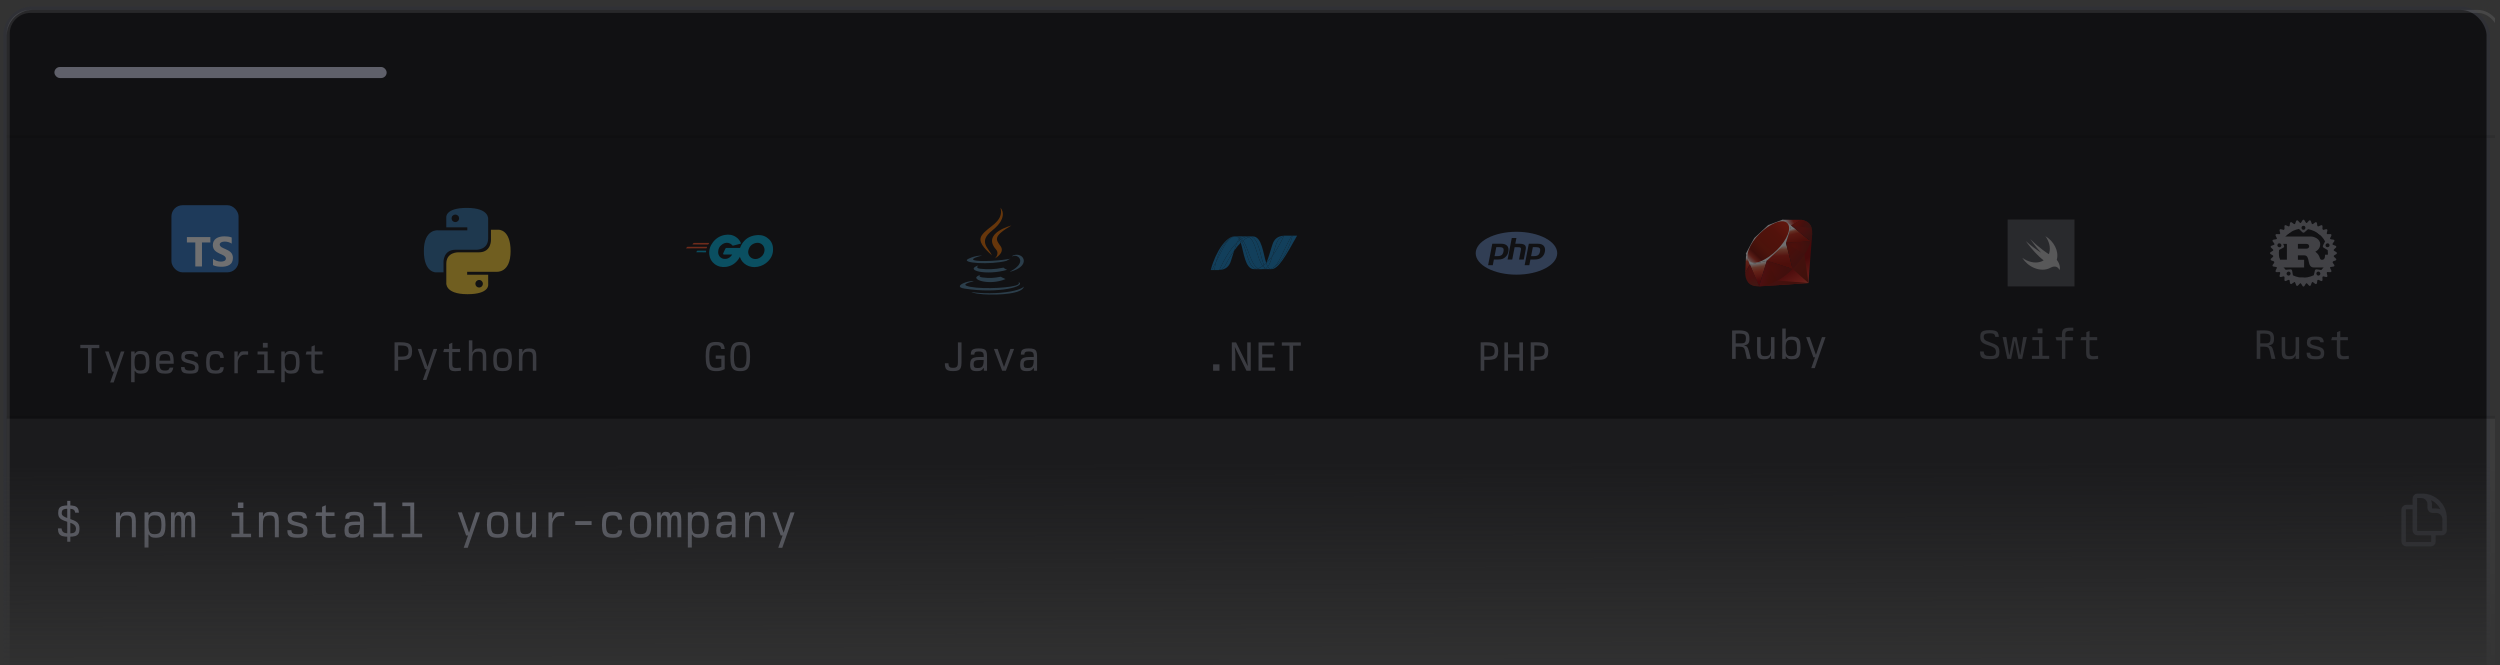 <svg width="372" height="99" viewBox="0 0 372 99" fill="none" xmlns="http://www.w3.org/2000/svg">
<rect x="0" y="0" width="372" height="99" fill="#333333" stroke="none"/>
<g clip-path="url(#clip0_798_22674)">
<mask id="mask0_798_22674" style="mask-type:alpha" maskUnits="userSpaceOnUse" x="-36" y="-36" width="440" height="151">
<rect x="-36" y="-36" width="440" height="151" fill="url(#paint0_linear_798_22674)"/>
</mask>
<g mask="url(#mask0_798_22674)">
<rect x="0.742" y="1.218" width="369.517" height="163.517" rx="4.084" fill="#111113"/>
<rect x="0.742" y="1.218" width="369.517" height="163.517" rx="4.084" stroke="#303136" stroke-width="0.517"/>
<g clip-path="url(#clip1_798_22674)">
<rect x="8.096" y="9.967" width="49.437" height="1.646" rx="0.823" fill="#5F606A"/>
<path fill-rule="evenodd" clip-rule="evenodd" d="M1 20.104L372.24 20.104L372.24 20.548L1 20.548L1 20.104Z" fill="black" fill-opacity="0.1"/>
<g opacity="0.4">
<g clip-path="url(#clip2_798_22674)">
<path d="M25.509 30.536H35.497V40.524H25.509" fill="#3178C6"/>
<path d="M30.054 36.076H31.303V35.276H27.811V36.076H29.059V39.646H30.054V36.076ZM31.693 39.451C32.045 39.631 32.518 39.695 32.941 39.695C33.306 39.695 33.779 39.648 34.151 39.414C34.309 39.311 34.444 39.18 34.522 39.004C34.6 38.829 34.66 38.634 34.66 38.38C34.658 37.577 34.089 37.311 33.527 37.054C33.272 36.938 32.698 36.75 32.698 36.388C32.698 36.097 33.026 35.949 33.443 35.947C33.768 35.947 34.206 36.053 34.477 36.253V35.336C34.111 35.195 33.727 35.169 33.384 35.168C32.424 35.168 31.674 35.564 31.668 36.471C31.677 37.156 32.084 37.455 32.682 37.739C33.008 37.887 33.61 38.075 33.614 38.484C33.6 38.866 33.135 38.924 32.865 38.927C32.445 38.927 32 38.767 31.693 38.515V39.451Z" fill="white"/>
</g>
<path d="M13.092 51.805H11.95V51.315H14.775V51.805H13.627V55.537H13.092V51.805ZM16.959 55.301H16.71L15.63 52.296H16.157L17.083 54.929H17.095L17.989 52.296H18.517L16.915 56.909H16.393L16.959 55.301ZM19.514 52.296H20.03V52.631H20.073C20.193 52.47 20.313 52.36 20.433 52.302C20.557 52.244 20.727 52.215 20.942 52.215C21.282 52.215 21.543 52.267 21.725 52.37C21.911 52.47 22.043 52.639 22.122 52.88C22.201 53.12 22.24 53.463 22.24 53.91C22.24 54.353 22.201 54.695 22.122 54.935C22.048 55.175 21.919 55.347 21.737 55.45C21.555 55.55 21.294 55.599 20.955 55.599C20.715 55.599 20.532 55.57 20.408 55.512C20.288 55.454 20.179 55.345 20.079 55.183H20.03V56.872H19.514V52.296ZM20.831 55.133C21.062 55.133 21.24 55.098 21.365 55.028C21.489 54.953 21.578 54.829 21.632 54.655C21.685 54.477 21.712 54.229 21.712 53.91C21.712 53.587 21.685 53.339 21.632 53.165C21.578 52.991 21.489 52.867 21.365 52.793C21.24 52.718 21.062 52.681 20.831 52.681C20.615 52.681 20.45 52.718 20.334 52.793C20.222 52.863 20.141 52.987 20.092 53.165C20.042 53.339 20.017 53.587 20.017 53.91C20.017 54.233 20.042 54.481 20.092 54.655C20.141 54.829 20.222 54.953 20.334 55.028C20.45 55.098 20.615 55.133 20.831 55.133ZM24.578 55.599C24.206 55.599 23.92 55.55 23.722 55.45C23.527 55.351 23.388 55.181 23.306 54.941C23.227 54.701 23.188 54.353 23.188 53.898C23.188 53.455 23.229 53.113 23.312 52.873C23.395 52.633 23.531 52.466 23.722 52.37C23.916 52.271 24.185 52.221 24.529 52.221C24.901 52.221 25.181 52.277 25.367 52.389C25.558 52.497 25.688 52.683 25.758 52.948C25.829 53.213 25.86 53.604 25.851 54.121H23.709C23.722 54.395 23.755 54.604 23.809 54.748C23.862 54.893 23.947 54.995 24.063 55.053C24.183 55.111 24.353 55.14 24.572 55.14C24.779 55.14 24.93 55.111 25.026 55.053C25.121 54.991 25.195 54.873 25.249 54.699H25.789C25.744 54.939 25.677 55.123 25.591 55.252C25.508 55.38 25.388 55.471 25.23 55.525C25.073 55.574 24.856 55.599 24.578 55.599ZM25.355 53.668C25.346 53.403 25.315 53.202 25.262 53.066C25.212 52.925 25.129 52.826 25.013 52.768C24.901 52.71 24.74 52.681 24.529 52.681C24.33 52.681 24.175 52.71 24.063 52.768C23.956 52.826 23.875 52.925 23.821 53.066C23.771 53.202 23.736 53.403 23.715 53.668H25.355ZM28.264 55.599C27.917 55.599 27.648 55.57 27.457 55.512C27.267 55.454 27.132 55.355 27.054 55.214C26.975 55.074 26.936 54.875 26.936 54.618H27.463C27.472 54.755 27.501 54.86 27.55 54.935C27.604 55.005 27.685 55.057 27.793 55.09C27.904 55.119 28.061 55.136 28.264 55.14C28.467 55.144 28.622 55.131 28.73 55.102C28.842 55.074 28.921 55.026 28.966 54.96C29.016 54.893 29.041 54.796 29.041 54.668C29.041 54.556 29.012 54.465 28.954 54.395C28.9 54.32 28.807 54.258 28.674 54.208C28.542 54.154 28.351 54.103 28.103 54.053C27.809 53.995 27.581 53.929 27.42 53.854C27.263 53.78 27.149 53.687 27.078 53.575C27.012 53.459 26.979 53.31 26.979 53.128C26.979 52.888 27.016 52.704 27.091 52.575C27.169 52.447 27.298 52.356 27.476 52.302C27.658 52.244 27.917 52.215 28.252 52.215C28.567 52.215 28.809 52.24 28.978 52.29C29.148 52.339 29.272 52.426 29.351 52.55C29.43 52.67 29.475 52.842 29.488 53.066H28.972C28.951 52.913 28.889 52.809 28.786 52.755C28.683 52.702 28.502 52.675 28.246 52.675C28.047 52.675 27.894 52.689 27.786 52.718C27.679 52.743 27.602 52.788 27.556 52.855C27.511 52.921 27.488 53.014 27.488 53.134C27.488 53.205 27.517 53.267 27.575 53.32C27.637 53.374 27.739 53.428 27.879 53.482C28.02 53.532 28.221 53.59 28.482 53.656C28.767 53.726 28.987 53.803 29.14 53.886C29.293 53.968 29.401 54.07 29.463 54.19C29.525 54.31 29.556 54.465 29.556 54.655C29.556 54.904 29.517 55.096 29.438 55.233C29.359 55.365 29.229 55.461 29.047 55.519C28.865 55.572 28.604 55.599 28.264 55.599ZM32.081 55.599C31.712 55.599 31.427 55.55 31.224 55.45C31.025 55.347 30.882 55.177 30.795 54.941C30.712 54.701 30.671 54.359 30.671 53.916C30.671 53.469 30.712 53.126 30.795 52.886C30.882 52.642 31.025 52.47 31.224 52.37C31.422 52.267 31.704 52.215 32.068 52.215C32.374 52.215 32.612 52.246 32.782 52.308C32.952 52.37 33.076 52.476 33.155 52.625C33.233 52.77 33.281 52.977 33.298 53.246H32.782C32.741 53.031 32.672 52.884 32.577 52.805C32.482 52.726 32.325 52.687 32.105 52.687C31.865 52.687 31.681 52.724 31.553 52.799C31.424 52.873 31.331 53 31.273 53.178C31.22 53.352 31.193 53.602 31.193 53.929C31.193 54.243 31.22 54.486 31.273 54.655C31.331 54.825 31.424 54.947 31.553 55.022C31.685 55.092 31.872 55.127 32.112 55.127C32.327 55.127 32.48 55.094 32.571 55.028C32.666 54.958 32.737 54.827 32.782 54.637H33.298C33.281 54.889 33.233 55.084 33.155 55.22C33.076 55.357 32.952 55.454 32.782 55.512C32.617 55.57 32.383 55.599 32.081 55.599ZM34.879 52.296H35.375L35.357 53.06H35.406C35.518 52.795 35.609 52.613 35.679 52.513C35.75 52.41 35.822 52.346 35.897 52.321C35.975 52.296 36.108 52.281 36.294 52.277H36.307C36.567 52.269 36.772 52.271 36.921 52.283V52.774C36.561 52.762 36.313 52.766 36.176 52.786C36.056 52.807 35.934 52.873 35.81 52.985C35.686 53.093 35.582 53.229 35.499 53.395C35.421 53.556 35.382 53.724 35.382 53.898V55.537H34.879V52.296ZM39.117 51.017H39.831V51.725H39.117V51.017ZM38.266 55.078H39.316V52.749H38.328V52.296H39.825V55.078H40.831V55.531H38.266V55.078ZM41.853 52.296H42.368V52.631H42.412C42.532 52.47 42.652 52.36 42.772 52.302C42.896 52.244 43.066 52.215 43.281 52.215C43.62 52.215 43.881 52.267 44.063 52.37C44.25 52.47 44.382 52.639 44.461 52.88C44.539 53.12 44.579 53.463 44.579 53.91C44.579 54.353 44.539 54.695 44.461 54.935C44.386 55.175 44.258 55.347 44.076 55.45C43.894 55.55 43.633 55.599 43.293 55.599C43.053 55.599 42.871 55.57 42.747 55.512C42.627 55.454 42.517 55.345 42.418 55.183H42.368V56.872H41.853V52.296ZM43.169 55.133C43.401 55.133 43.579 55.098 43.703 55.028C43.827 54.953 43.916 54.829 43.97 54.655C44.024 54.477 44.051 54.229 44.051 53.91C44.051 53.587 44.024 53.339 43.97 53.165C43.916 52.991 43.827 52.867 43.703 52.793C43.579 52.718 43.401 52.681 43.169 52.681C42.954 52.681 42.788 52.718 42.672 52.793C42.561 52.863 42.48 52.987 42.43 53.165C42.381 53.339 42.356 53.587 42.356 53.91C42.356 54.233 42.381 54.481 42.43 54.655C42.48 54.829 42.561 54.953 42.672 55.028C42.788 55.098 42.954 55.133 43.169 55.133ZM47.259 55.605C46.994 55.605 46.795 55.57 46.663 55.5C46.53 55.429 46.441 55.322 46.395 55.177C46.35 55.032 46.327 54.827 46.327 54.562V52.755H45.489L45.613 52.296H46.352V51.569L46.836 51.364V52.296H47.973V52.755H46.836V54.537C46.836 54.682 46.851 54.796 46.88 54.879C46.913 54.962 46.973 55.026 47.06 55.071C47.151 55.113 47.285 55.133 47.464 55.133C47.621 55.133 47.836 55.115 48.109 55.078V55.537C47.745 55.583 47.462 55.605 47.259 55.605Z" fill="#797B86"/>
</g>
<g opacity="0.4">
<g clip-path="url(#clip3_798_22674)">
<path d="M69.477 30.936C66.201 30.936 66.406 32.356 66.406 32.356L66.409 33.828H69.536V34.27H65.167C65.167 34.27 63.071 34.033 63.071 37.339C63.071 40.645 64.901 40.527 64.901 40.527H65.993V38.993C65.993 38.993 65.934 37.163 67.793 37.163H70.895C70.895 37.163 72.637 37.191 72.637 35.479V32.649C72.637 32.649 72.901 30.936 69.477 30.936ZM67.753 31.925C67.827 31.925 67.9 31.94 67.969 31.968C68.037 31.996 68.099 32.038 68.151 32.09C68.204 32.142 68.245 32.204 68.273 32.273C68.301 32.341 68.316 32.414 68.316 32.488C68.316 32.562 68.301 32.635 68.273 32.703C68.245 32.772 68.204 32.834 68.151 32.886C68.099 32.938 68.037 32.98 67.969 33.008C67.9 33.036 67.827 33.05 67.753 33.05C67.68 33.05 67.606 33.036 67.538 33.008C67.47 32.98 67.408 32.938 67.356 32.886C67.303 32.834 67.262 32.772 67.234 32.703C67.205 32.635 67.191 32.562 67.191 32.488C67.191 32.414 67.205 32.341 67.234 32.273C67.262 32.204 67.303 32.142 67.356 32.09C67.408 32.038 67.47 31.996 67.538 31.968C67.606 31.94 67.68 31.925 67.753 31.925Z" fill="#3372A7"/>
<path d="M69.57 43.775C72.847 43.775 72.642 42.354 72.642 42.354L72.638 40.882H69.512V40.44H73.88C73.88 40.44 75.977 40.678 75.977 37.372C75.977 34.066 74.147 34.183 74.147 34.183H73.055V35.717C73.055 35.717 73.114 37.547 71.254 37.547H68.153C68.153 37.547 66.411 37.519 66.411 39.231V42.062C66.411 42.062 66.146 43.775 69.57 43.775H69.57ZM71.294 42.785C71.22 42.785 71.147 42.77 71.079 42.742C71.011 42.714 70.949 42.673 70.896 42.62C70.844 42.568 70.803 42.506 70.775 42.438C70.746 42.37 70.732 42.296 70.732 42.222C70.732 42.149 70.746 42.075 70.775 42.007C70.803 41.939 70.844 41.877 70.896 41.825C70.949 41.772 71.011 41.731 71.079 41.703C71.147 41.674 71.22 41.66 71.294 41.66C71.368 41.66 71.441 41.674 71.51 41.703C71.578 41.731 71.64 41.772 71.692 41.825C71.744 41.877 71.786 41.939 71.814 42.007C71.842 42.075 71.857 42.148 71.857 42.222C71.857 42.296 71.842 42.369 71.814 42.438C71.786 42.506 71.744 42.568 71.692 42.62C71.64 42.672 71.578 42.714 71.51 42.742C71.441 42.77 71.368 42.785 71.294 42.785Z" fill="#FFD235"/>
</g>
<path d="M59.522 50.925C59.998 50.925 60.363 50.965 60.615 51.043C60.868 51.122 61.048 51.257 61.155 51.447C61.263 51.638 61.317 51.911 61.317 52.267C61.317 52.598 61.269 52.856 61.174 53.043C61.083 53.225 60.928 53.355 60.708 53.434C60.493 53.513 60.187 53.552 59.789 53.552H59.243V55.166H58.709V50.944L59.522 50.925ZM59.733 53.061C60.007 53.061 60.218 53.037 60.367 52.987C60.52 52.937 60.628 52.855 60.69 52.739C60.756 52.618 60.789 52.451 60.789 52.236C60.789 52.016 60.754 51.849 60.683 51.733C60.617 51.613 60.501 51.53 60.336 51.484C60.174 51.435 59.938 51.41 59.628 51.41H59.243V53.061H59.733ZM63.488 54.93H63.239L62.159 51.925H62.687L63.612 54.558H63.624L64.518 51.925H65.046L63.444 56.539H62.922L63.488 54.93ZM67.726 55.235C67.461 55.235 67.262 55.2 67.13 55.129C66.998 55.059 66.909 54.951 66.863 54.806C66.817 54.661 66.795 54.456 66.795 54.191V52.385H65.956L66.081 51.925H66.82V51.199L67.304 50.994V51.925H68.44V52.385H67.304V54.167C67.304 54.312 67.318 54.425 67.347 54.508C67.38 54.591 67.44 54.655 67.527 54.701C67.618 54.742 67.753 54.763 67.931 54.763C68.088 54.763 68.303 54.744 68.577 54.707V55.166C68.212 55.212 67.929 55.235 67.726 55.235ZM69.766 50.646H70.288V52.403H70.332C70.427 52.188 70.54 52.043 70.673 51.969C70.81 51.89 71.019 51.851 71.3 51.851C71.578 51.851 71.791 51.888 71.94 51.962C72.089 52.037 72.194 52.161 72.256 52.335C72.323 52.509 72.356 52.759 72.356 53.086V55.166H71.84V53.074C71.84 52.875 71.818 52.722 71.772 52.614C71.731 52.507 71.66 52.43 71.561 52.385C71.462 52.339 71.321 52.316 71.139 52.316C70.915 52.316 70.743 52.352 70.623 52.422C70.503 52.492 70.416 52.61 70.362 52.776C70.313 52.941 70.288 53.177 70.288 53.484V55.166H69.766V50.646ZM74.781 55.228C74.417 55.228 74.135 55.179 73.937 55.079C73.742 54.976 73.603 54.804 73.521 54.564C73.438 54.324 73.396 53.983 73.396 53.539C73.396 53.093 73.438 52.749 73.521 52.509C73.603 52.269 73.742 52.099 73.937 52C74.135 51.896 74.417 51.844 74.781 51.844C75.145 51.844 75.427 51.896 75.626 52C75.824 52.099 75.965 52.271 76.048 52.515C76.13 52.755 76.172 53.097 76.172 53.539C76.172 53.983 76.13 54.324 76.048 54.564C75.965 54.804 75.824 54.976 75.626 55.079C75.427 55.179 75.145 55.228 74.781 55.228ZM74.781 54.763C75.009 54.763 75.185 54.728 75.309 54.657C75.433 54.583 75.52 54.459 75.57 54.285C75.623 54.111 75.65 53.862 75.65 53.539C75.65 53.212 75.623 52.962 75.57 52.788C75.52 52.614 75.433 52.49 75.309 52.416C75.185 52.341 75.009 52.304 74.781 52.304C74.553 52.304 74.377 52.341 74.253 52.416C74.133 52.49 74.046 52.614 73.993 52.788C73.943 52.962 73.918 53.212 73.918 53.539C73.918 53.862 73.943 54.111 73.993 54.285C74.046 54.459 74.133 54.583 74.253 54.657C74.377 54.728 74.553 54.763 74.781 54.763ZM77.213 51.925H77.734V52.397H77.778C77.869 52.182 77.983 52.037 78.119 51.962C78.26 51.884 78.471 51.844 78.752 51.844C79.026 51.844 79.237 51.882 79.386 51.956C79.535 52.031 79.64 52.157 79.703 52.335C79.769 52.509 79.802 52.757 79.802 53.08V55.166H79.287V53.068C79.287 52.873 79.264 52.722 79.218 52.614C79.177 52.507 79.106 52.432 79.007 52.391C78.912 52.345 78.773 52.322 78.591 52.322C78.368 52.322 78.194 52.358 78.07 52.428C77.95 52.498 77.862 52.616 77.809 52.782C77.759 52.944 77.734 53.175 77.734 53.477V55.166H77.213V51.925Z" fill="#797B86"/>
</g>
<g opacity="0.4">
<g clip-path="url(#clip4_798_22674)">
<path d="M103.069 36.378C103.044 36.378 103.037 36.366 103.05 36.347L103.182 36.177C103.195 36.158 103.226 36.145 103.251 36.145H105.5C105.525 36.145 105.532 36.164 105.519 36.183L105.412 36.347C105.399 36.366 105.368 36.385 105.349 36.385L103.069 36.378Z" fill="#FF5328"/>
<path d="M102.118 36.958C102.092 36.958 102.086 36.945 102.099 36.926L102.231 36.756C102.244 36.737 102.275 36.725 102.3 36.725H105.173C105.198 36.725 105.211 36.744 105.204 36.763L105.154 36.914C105.148 36.939 105.122 36.952 105.097 36.952L102.118 36.958Z" fill="#FF5328"/>
<path d="M103.642 37.538C103.617 37.538 103.611 37.519 103.623 37.5L103.711 37.342C103.724 37.323 103.749 37.304 103.774 37.304H105.034C105.059 37.304 105.072 37.323 105.072 37.349L105.059 37.5C105.059 37.525 105.034 37.544 105.015 37.544L103.642 37.538Z" fill="#00ACD7"/>
<path d="M110.18 36.265C109.784 36.366 109.513 36.441 109.122 36.542C109.028 36.567 109.021 36.574 108.939 36.479C108.845 36.372 108.776 36.303 108.643 36.24C108.247 36.045 107.862 36.101 107.503 36.334C107.075 36.611 106.854 37.021 106.861 37.531C106.867 38.035 107.214 38.451 107.711 38.52C108.139 38.577 108.499 38.426 108.782 38.104C108.839 38.035 108.889 37.959 108.952 37.871H107.736C107.604 37.871 107.573 37.789 107.617 37.682C107.699 37.487 107.85 37.16 107.938 36.996C107.957 36.958 108.001 36.895 108.095 36.895H110.388C110.376 37.065 110.376 37.235 110.35 37.405C110.281 37.859 110.111 38.274 109.834 38.64C109.38 39.238 108.788 39.61 108.039 39.711C107.421 39.792 106.848 39.673 106.344 39.295C105.878 38.942 105.614 38.476 105.544 37.897C105.462 37.21 105.664 36.593 106.08 36.051C106.527 35.465 107.119 35.093 107.843 34.961C108.436 34.854 109.002 34.923 109.513 35.27C109.847 35.49 110.086 35.793 110.243 36.158C110.281 36.215 110.256 36.246 110.18 36.265Z" fill="#00ACD7"/>
<path d="M112.265 39.749C111.692 39.736 111.169 39.572 110.729 39.194C110.357 38.873 110.124 38.464 110.048 37.979C109.935 37.267 110.13 36.637 110.558 36.076C111.018 35.471 111.573 35.157 112.322 35.024C112.965 34.911 113.569 34.974 114.117 35.346C114.615 35.686 114.924 36.145 115.006 36.75C115.113 37.601 114.867 38.294 114.281 38.886C113.865 39.308 113.355 39.572 112.769 39.692C112.599 39.723 112.429 39.73 112.265 39.749ZM113.765 37.204C113.758 37.122 113.758 37.059 113.746 36.996C113.632 36.372 113.059 36.02 112.461 36.158C111.875 36.29 111.497 36.662 111.358 37.254C111.245 37.745 111.484 38.243 111.938 38.445C112.284 38.596 112.631 38.577 112.965 38.407C113.462 38.149 113.733 37.745 113.765 37.204Z" fill="#00ACD7"/>
</g>
<path d="M106.604 55.228C106.182 55.228 105.857 55.162 105.629 55.03C105.402 54.897 105.24 54.676 105.145 54.365C105.05 54.051 105.002 53.606 105.002 53.03C105.002 52.467 105.048 52.033 105.139 51.726C105.234 51.42 105.391 51.203 105.611 51.075C105.83 50.946 106.143 50.882 106.548 50.882C106.863 50.882 107.107 50.915 107.281 50.981C107.459 51.043 107.589 51.149 107.672 51.298C107.759 51.447 107.815 51.658 107.84 51.931H107.325C107.304 51.786 107.267 51.675 107.213 51.596C107.163 51.513 107.087 51.455 106.983 51.422C106.88 51.389 106.737 51.373 106.555 51.373C106.286 51.373 106.079 51.422 105.934 51.522C105.789 51.621 105.685 51.788 105.623 52.025C105.565 52.26 105.536 52.598 105.536 53.037C105.536 53.484 105.567 53.829 105.629 54.074C105.696 54.314 105.803 54.485 105.952 54.589C106.105 54.688 106.323 54.738 106.604 54.738C106.762 54.738 106.892 54.728 106.995 54.707C107.099 54.682 107.213 54.641 107.337 54.583V53.391H106.499V52.9H107.834V54.93C107.602 55.046 107.399 55.125 107.225 55.166C107.051 55.208 106.844 55.228 106.604 55.228ZM110.147 55.228C109.766 55.228 109.471 55.164 109.259 55.036C109.048 54.904 108.897 54.684 108.806 54.378C108.719 54.067 108.676 53.631 108.676 53.068C108.676 52.496 108.719 52.056 108.806 51.745C108.897 51.431 109.046 51.209 109.253 51.081C109.464 50.948 109.762 50.882 110.147 50.882C110.528 50.882 110.822 50.948 111.029 51.081C111.24 51.213 111.389 51.435 111.476 51.745C111.567 52.056 111.613 52.496 111.613 53.068C111.613 53.631 111.567 54.067 111.476 54.378C111.389 54.684 111.24 54.904 111.029 55.036C110.822 55.164 110.528 55.228 110.147 55.228ZM110.147 54.75C110.392 54.75 110.58 54.701 110.712 54.601C110.845 54.498 110.938 54.328 110.992 54.092C111.05 53.852 111.079 53.511 111.079 53.068C111.079 52.621 111.05 52.275 110.992 52.031C110.938 51.786 110.845 51.615 110.712 51.515C110.58 51.412 110.392 51.36 110.147 51.36C109.899 51.36 109.709 51.412 109.576 51.515C109.444 51.615 109.348 51.786 109.29 52.031C109.237 52.275 109.21 52.621 109.21 53.068C109.21 53.511 109.237 53.852 109.29 54.092C109.348 54.328 109.444 54.498 109.576 54.601C109.709 54.701 109.899 54.75 110.147 54.75Z" fill="#797B86"/>
</g>
<g opacity="0.4">
<g clip-path="url(#clip5_798_22674)">
<path d="M145.891 40.908C145.891 40.908 145.398 41.195 146.243 41.292C147.266 41.409 147.789 41.392 148.917 41.178C148.917 41.178 149.213 41.364 149.627 41.526C147.099 42.609 143.906 41.463 145.892 40.908M145.583 39.494C145.583 39.494 145.029 39.904 145.875 39.991C146.967 40.104 147.831 40.113 149.325 39.825C149.325 39.825 149.531 40.035 149.856 40.15C146.8 41.043 143.395 40.22 145.582 39.494" fill="#5382A1"/>
<path d="M148.187 37.095C148.81 37.813 148.023 38.458 148.023 38.458C148.023 38.458 149.605 37.642 148.879 36.619C148.2 35.666 147.68 35.192 150.496 33.558C150.496 33.558 146.075 34.662 148.187 37.095Z" fill="#E76F00"/>
<path d="M151.53 41.954C151.53 41.954 151.896 42.255 151.128 42.488C149.669 42.93 145.054 43.063 143.773 42.505C143.312 42.305 144.176 42.027 144.448 41.968C144.731 41.907 144.893 41.918 144.893 41.918C144.381 41.557 141.581 42.627 143.471 42.933C148.626 43.769 152.868 42.557 151.53 41.954ZM146.129 38.029C146.129 38.029 143.782 38.586 145.297 38.789C145.938 38.875 147.214 38.855 148.402 38.755C149.374 38.674 150.349 38.499 150.349 38.499C150.349 38.499 150.007 38.646 149.758 38.815C147.375 39.442 142.771 39.151 144.096 38.51C145.217 37.967 146.129 38.029 146.129 38.029ZM150.339 40.383C152.762 39.123 151.642 37.913 150.86 38.077C150.668 38.117 150.583 38.151 150.583 38.151C150.583 38.151 150.654 38.039 150.79 37.991C152.337 37.448 153.527 39.595 150.29 40.446C150.29 40.446 150.328 40.412 150.339 40.383Z" fill="#5382A1"/>
<path d="M148.879 30.921C148.879 30.921 150.221 32.263 147.606 34.327C145.509 35.983 147.128 36.927 147.605 38.005C146.381 36.901 145.483 35.929 146.085 35.025C146.97 33.696 149.42 33.053 148.879 30.921Z" fill="#E76F00"/>
<path d="M146.367 43.794C148.693 43.943 152.264 43.712 152.349 42.611C152.349 42.611 152.186 43.028 150.427 43.36C148.441 43.733 145.993 43.69 144.541 43.45C144.541 43.45 144.838 43.696 146.367 43.794" fill="#5382A1"/>
</g>
<path d="M141.817 55.222C141.494 55.222 141.246 55.187 141.072 55.117C140.898 55.046 140.774 54.928 140.699 54.763C140.629 54.597 140.594 54.361 140.594 54.055H141.128C141.132 54.237 141.155 54.376 141.196 54.471C141.242 54.566 141.31 54.634 141.401 54.676C141.496 54.713 141.629 54.732 141.798 54.732C141.993 54.732 142.142 54.709 142.245 54.663C142.349 54.618 142.423 54.539 142.469 54.428C142.514 54.312 142.537 54.148 142.537 53.937V50.944H143.071V53.962C143.071 54.293 143.032 54.55 142.953 54.732C142.879 54.91 142.752 55.036 142.574 55.111C142.396 55.185 142.144 55.222 141.817 55.222ZM145.36 55.228C145.095 55.228 144.89 55.2 144.745 55.142C144.604 55.084 144.503 54.986 144.441 54.85C144.383 54.713 144.354 54.519 144.354 54.266C144.354 53.968 144.398 53.738 144.484 53.577C144.571 53.411 144.716 53.295 144.919 53.229C145.126 53.159 145.418 53.123 145.795 53.123H146.378V52.968C146.378 52.794 146.355 52.66 146.31 52.565C146.269 52.469 146.194 52.401 146.086 52.36C145.983 52.318 145.834 52.298 145.639 52.298C145.387 52.298 145.215 52.331 145.124 52.397C145.033 52.459 144.983 52.581 144.975 52.763H144.453C144.453 52.523 144.489 52.339 144.559 52.211C144.629 52.078 144.749 51.985 144.919 51.931C145.089 51.873 145.329 51.844 145.639 51.844C145.962 51.844 146.211 51.877 146.384 51.944C146.562 52.01 146.687 52.124 146.757 52.285C146.832 52.447 146.869 52.674 146.869 52.968V55.166H146.397V54.75H146.353C146.246 54.932 146.122 55.059 145.981 55.129C145.844 55.195 145.637 55.228 145.36 55.228ZM145.49 54.763C145.722 54.763 145.9 54.728 146.024 54.657C146.149 54.583 146.238 54.461 146.291 54.291C146.345 54.121 146.372 53.879 146.372 53.564L145.67 53.571C145.463 53.575 145.302 53.597 145.186 53.639C145.074 53.676 144.994 53.74 144.944 53.831C144.898 53.918 144.876 54.045 144.876 54.21C144.876 54.425 144.919 54.572 145.006 54.651C145.093 54.725 145.254 54.763 145.49 54.763ZM147.897 51.925H148.444L149.375 54.564H149.418L150.35 51.925H150.896L149.673 55.166H149.12L147.897 51.925ZM152.806 55.228C152.541 55.228 152.336 55.2 152.191 55.142C152.051 55.084 151.949 54.986 151.887 54.85C151.829 54.713 151.8 54.519 151.8 54.266C151.8 53.968 151.844 53.738 151.931 53.577C152.018 53.411 152.162 53.295 152.365 53.229C152.572 53.159 152.864 53.123 153.241 53.123H153.824V52.968C153.824 52.794 153.802 52.66 153.756 52.565C153.715 52.469 153.64 52.401 153.533 52.36C153.429 52.318 153.28 52.298 153.086 52.298C152.833 52.298 152.661 52.331 152.57 52.397C152.479 52.459 152.429 52.581 152.421 52.763H151.9C151.9 52.523 151.935 52.339 152.005 52.211C152.076 52.078 152.196 51.985 152.365 51.931C152.535 51.873 152.775 51.844 153.086 51.844C153.408 51.844 153.657 51.877 153.831 51.944C154.009 52.01 154.133 52.124 154.203 52.285C154.278 52.447 154.315 52.674 154.315 52.968V55.166H153.843V54.75H153.8C153.692 54.932 153.568 55.059 153.427 55.129C153.29 55.195 153.083 55.228 152.806 55.228ZM152.937 54.763C153.168 54.763 153.346 54.728 153.471 54.657C153.595 54.583 153.684 54.461 153.738 54.291C153.791 54.121 153.818 53.879 153.818 53.564L153.117 53.571C152.91 53.575 152.748 53.597 152.632 53.639C152.521 53.676 152.44 53.74 152.39 53.831C152.345 53.918 152.322 54.045 152.322 54.21C152.322 54.425 152.365 54.572 152.452 54.651C152.539 54.725 152.701 54.763 152.937 54.763Z" fill="#797B86"/>
</g>
<g opacity="0.4">
<g clip-path="url(#clip6_798_22674)">
<path fill-rule="evenodd" clip-rule="evenodd" d="M184.624 36.109C185.086 37.528 185.262 40.055 186.615 40.055C186.722 40.055 186.823 40.041 186.93 40.023C185.696 39.736 185.553 37.237 184.804 35.943L184.624 36.109Z" fill="#1384C8"/>
<path fill-rule="evenodd" clip-rule="evenodd" d="M184.799 35.943C185.553 37.237 185.696 39.736 186.925 40.023C187.027 40.005 187.124 39.977 187.221 39.944C186.112 39.404 185.807 36.978 184.957 35.809L184.799 35.943Z" fill="#1384C8"/>
<path fill-rule="evenodd" clip-rule="evenodd" d="M185.881 35.171C185.473 35.197 185.078 35.328 184.735 35.55C184.813 35.629 184.887 35.712 184.956 35.809C185.243 35.573 185.525 35.393 185.807 35.291C185.913 35.25 186.019 35.222 186.125 35.199C186.045 35.18 185.963 35.17 185.881 35.171ZM188.08 39.445C188.195 39.353 188.311 39.261 188.422 39.15C187.951 37.74 187.784 35.176 186.417 35.176C186.324 35.176 186.223 35.185 186.125 35.204C187.368 35.513 187.526 38.216 188.08 39.445Z" fill="#1384C8"/>
<path fill-rule="evenodd" clip-rule="evenodd" d="M186.126 35.204C186.046 35.183 185.963 35.172 185.881 35.171H186.421C186.32 35.171 186.223 35.185 186.126 35.204ZM188.057 39.746C188.003 39.693 187.952 39.638 187.905 39.579C187.673 39.741 187.442 39.866 187.221 39.949C187.367 40.02 187.529 40.057 187.692 40.055C187.946 40.055 188.149 40.023 188.32 39.94C188.228 39.894 188.136 39.824 188.057 39.746ZM185.807 35.291C186.916 35.874 187.017 38.507 187.905 39.579L188.08 39.445C187.526 38.216 187.369 35.513 186.126 35.204C186.019 35.222 185.913 35.25 185.807 35.291Z" fill="#1384C8"/>
<path fill-rule="evenodd" clip-rule="evenodd" d="M184.957 35.804C185.807 36.978 186.112 39.404 187.221 39.944C187.447 39.866 187.673 39.741 187.904 39.579C187.017 38.507 186.92 35.874 185.807 35.291C185.525 35.398 185.243 35.569 184.957 35.809M184.079 36.077C183.94 36.377 183.806 36.775 183.644 37.297C183.968 36.835 184.3 36.433 184.624 36.109C184.578 35.971 184.531 35.846 184.481 35.73C184.342 35.832 184.213 35.948 184.079 36.077Z" fill="#1384C8"/>
<path fill-rule="evenodd" clip-rule="evenodd" d="M184.596 35.647L184.481 35.73C184.527 35.846 184.578 35.971 184.619 36.109L184.804 35.943C184.743 35.839 184.673 35.74 184.596 35.647Z" fill="#1384C8"/>
<path fill-rule="evenodd" clip-rule="evenodd" d="M184.739 35.55L184.601 35.643C184.67 35.735 184.739 35.837 184.8 35.943L184.957 35.804C184.887 35.712 184.818 35.629 184.739 35.55ZM192.326 35.065C191.698 37.491 190.386 39.441 189.281 39.935L189.221 39.958H189.212L189.194 39.968H189.189L189.161 39.981H189.147L189.134 39.991H189.124L189.11 40L189.087 40.005H189.078L189.06 40.014H189.05L189.032 40.018L189.013 40.023C189.06 40.041 189.115 40.051 189.171 40.051C190.215 40.051 191.268 38.179 193.01 35.065H192.326ZM183.413 35.273H183.418L183.436 35.264H183.441L183.446 35.259L183.464 35.255L183.506 35.236H183.51L183.529 35.231H183.538L183.552 35.222H183.561L183.617 35.208H183.626L183.644 35.204H183.649L183.667 35.194L183.704 35.19H183.737L183.755 35.185H183.765L183.801 35.176H183.691C182.512 35.176 180.891 37.357 180.16 40.185H180.299C180.535 39.769 180.743 39.371 180.937 39.002C181.445 37.001 182.489 35.633 183.413 35.273ZM184.079 36.077C184.213 35.948 184.347 35.832 184.481 35.73C184.452 35.667 184.419 35.605 184.384 35.546C184.258 35.708 184.156 35.887 184.079 36.077Z" fill="#1384C8"/>
<path fill-rule="evenodd" clip-rule="evenodd" d="M184.171 35.287C184.25 35.352 184.319 35.444 184.384 35.55L184.444 35.481C184.364 35.404 184.274 35.339 184.176 35.287M180.937 39.002C182.009 36.936 182.517 35.629 183.413 35.273C182.489 35.633 181.45 37.001 180.937 39.002Z" fill="#1384C8"/>
<path fill-rule="evenodd" clip-rule="evenodd" d="M184.448 35.481L184.384 35.546L184.476 35.73L184.596 35.647C184.55 35.587 184.499 35.532 184.444 35.481M181.422 40.175H181.385L181.339 40.18C182.425 40.152 182.919 39.607 183.168 38.817C183.353 38.216 183.506 37.717 183.644 37.292C183.141 38.018 182.683 38.774 182.272 39.556C182.05 39.963 181.713 40.139 181.422 40.175Z" fill="#1384C8"/>
<path fill-rule="evenodd" clip-rule="evenodd" d="M181.422 40.175C181.605 40.149 181.779 40.078 181.928 39.969C182.077 39.859 182.197 39.714 182.277 39.547C182.739 38.692 183.192 37.93 183.649 37.292C183.811 36.77 183.949 36.373 184.083 36.072C183.178 36.932 182.267 38.369 181.426 40.171M180.937 39.002C180.743 39.371 180.535 39.769 180.299 40.185H180.71C180.766 39.769 180.84 39.376 180.937 39.002Z" fill="#1384C8"/>
<path fill-rule="evenodd" clip-rule="evenodd" d="M183.765 35.181H183.755L183.737 35.185H183.728L183.714 35.19H183.704L183.672 35.199H183.663C183.657 35.2 183.651 35.2 183.644 35.199L183.635 35.204H183.621L183.612 35.208L183.557 35.222H183.547L183.533 35.231H183.524L183.506 35.241H183.501L183.46 35.255L183.441 35.259L183.436 35.264L183.418 35.268L183.413 35.273C182.512 35.629 182.004 36.936 180.932 39.002C180.84 39.376 180.761 39.769 180.706 40.185H181.385L181.403 40.18H181.427C182.263 38.378 183.173 36.941 184.079 36.077C184.18 35.855 184.277 35.68 184.384 35.55C184.329 35.453 184.259 35.366 184.176 35.291L184.162 35.282L184.148 35.278L184.134 35.268H184.12L184.111 35.259L184.088 35.25H184.074C184.069 35.247 184.065 35.244 184.06 35.241L184.046 35.236L184.023 35.227L183.996 35.218H183.986L183.963 35.208H183.959C183.939 35.203 183.919 35.198 183.899 35.194H183.889L183.866 35.19H183.862L183.829 35.185H183.765M189.868 36.405C189.665 37.07 189.499 37.616 189.351 38.069C189.991 37.156 190.545 36.186 191.005 35.171C190.386 35.37 190.058 35.814 189.868 36.41M189.369 39.894L189.281 39.935C190.386 39.441 191.698 37.491 192.331 35.065H192.202C190.755 37.653 190.289 39.376 189.369 39.894ZM188.648 39.676C188.889 39.381 189.083 38.886 189.351 38.064C189.074 38.45 188.765 38.812 188.427 39.145L188.422 39.15C188.491 39.353 188.561 39.533 188.648 39.676ZM188.648 39.676C188.559 39.787 188.447 39.877 188.32 39.94C188.441 40.005 188.576 40.043 188.713 40.051H188.903L188.921 40.041H188.958L189.013 40.028C188.87 39.977 188.75 39.852 188.644 39.676M186.62 40.055C186.825 40.056 187.029 40.019 187.221 39.944C187.367 40.017 187.528 40.055 187.692 40.055H186.62Z" fill="#1384C8"/>
<path fill-rule="evenodd" clip-rule="evenodd" d="M187.692 40.055C187.946 40.055 188.149 40.023 188.32 39.94C188.441 40.005 188.576 40.043 188.713 40.051H188.773H187.692V40.055ZM188.773 40.055H188.843L188.861 40.051H188.907L188.93 40.041H188.958L189.013 40.028C189.06 40.046 189.115 40.055 189.171 40.055H188.773ZM188.422 39.15C188.259 39.304 188.087 39.448 187.905 39.579C187.951 39.639 188.006 39.695 188.057 39.746C188.14 39.824 188.228 39.889 188.32 39.94L188.385 39.907C188.478 39.852 188.57 39.773 188.648 39.676C188.565 39.529 188.491 39.353 188.422 39.15ZM191.795 35.065H191.157L191.051 35.07L191.005 35.171C190.544 36.185 189.991 37.153 189.351 38.064C189.083 38.882 188.889 39.381 188.648 39.672C188.75 39.847 188.87 39.972 189.013 40.023H189.032L189.05 40.014H189.06L189.078 40.009H189.087L189.111 40L189.124 39.995L189.134 39.991L189.147 39.986L189.161 39.981L189.189 39.972H189.194L189.212 39.963H189.221L189.277 39.935H189.281L189.369 39.889C190.289 39.381 190.755 37.648 192.202 35.065H191.795ZM183.802 35.181H183.825L183.862 35.185L183.889 35.194H183.899L183.959 35.208L183.986 35.218H183.991C184.002 35.22 184.013 35.223 184.023 35.227L184.046 35.236H184.056L184.074 35.245L184.083 35.25L184.106 35.259L184.12 35.264L184.134 35.273H184.148L184.162 35.282C184.264 35.333 184.356 35.402 184.444 35.481C184.475 35.448 184.509 35.417 184.545 35.389C184.33 35.232 184.066 35.159 183.802 35.181Z" fill="#1384C8"/>
<path fill-rule="evenodd" clip-rule="evenodd" d="M184.448 35.481C184.495 35.527 184.55 35.587 184.596 35.647C184.642 35.61 184.689 35.583 184.735 35.555C184.677 35.494 184.613 35.438 184.545 35.389C184.508 35.416 184.476 35.444 184.444 35.481M183.801 35.181L183.889 35.176C184.139 35.176 184.351 35.255 184.545 35.389C184.749 35.231 184.989 35.171 185.331 35.171H183.691L183.801 35.181Z" fill="#1384C8"/>
<path fill-rule="evenodd" clip-rule="evenodd" d="M185.326 35.171C184.989 35.171 184.749 35.231 184.541 35.389C184.61 35.435 184.679 35.49 184.739 35.55C185.017 35.375 185.294 35.255 185.571 35.204C185.677 35.185 185.779 35.171 185.881 35.171H185.326ZM189.346 38.069C189.494 37.616 189.66 37.07 189.868 36.405C190.053 35.814 190.386 35.365 191.005 35.171L191.051 35.07C190.044 35.134 189.573 35.647 189.332 36.41C188.916 37.736 188.667 38.6 188.422 39.145C188.761 38.812 189.07 38.451 189.346 38.064" fill="#1384C8"/>
</g>
<path d="M180.511 54.216H181.455V55.166H180.511V54.216ZM183.296 50.944H183.924L185.637 54.434H185.668L185.588 53.577V50.944H186.109V55.166H185.476L183.768 51.677H183.737L183.818 52.534V55.166H183.296V50.944ZM187.274 50.944H189.615V51.428H187.808V52.726H189.379V53.211H187.808V54.682H189.739V55.166H187.274V50.944ZM191.879 51.435H190.736V50.944H193.562V51.435H192.413V55.166H191.879V51.435Z" fill="#797B86"/>
</g>
<g opacity="0.4">
<g clip-path="url(#clip7_798_22674)">
<path fill-rule="evenodd" clip-rule="evenodd" d="M223.127 36.773H222.65L222.39 38.111H222.814C223.095 38.111 223.304 38.057 223.441 37.952C223.579 37.846 223.672 37.67 223.719 37.422C223.766 37.184 223.745 37.017 223.657 36.919C223.568 36.822 223.392 36.773 223.127 36.773Z" fill="#6181B6"/>
<path d="M225.649 34.489C222.3 34.489 219.585 35.917 219.585 37.679C219.585 39.44 222.3 40.869 225.649 40.869C228.999 40.869 231.714 39.441 231.714 37.679C231.714 35.917 228.999 34.489 225.649 34.489ZM224.002 38.254C223.87 38.38 223.712 38.475 223.539 38.532C223.369 38.587 223.152 38.615 222.889 38.615H222.292L222.127 39.465H221.43L222.052 36.268H223.391C223.794 36.268 224.088 36.374 224.272 36.585C224.458 36.797 224.513 37.092 224.439 37.471C224.411 37.621 224.359 37.766 224.285 37.899C224.21 38.032 224.114 38.152 224.001 38.254H224.002ZM226.035 38.615L226.31 37.201C226.342 37.04 226.33 36.93 226.276 36.872C226.221 36.813 226.106 36.784 225.928 36.784H225.376L225.021 38.616H224.329L224.951 35.419H225.642L225.477 36.269H226.092C226.48 36.269 226.747 36.336 226.894 36.471C227.041 36.606 227.085 36.825 227.026 37.128L226.737 38.616H226.035V38.615ZM229.875 37.471C229.847 37.621 229.795 37.766 229.721 37.899C229.646 38.032 229.55 38.152 229.437 38.254C229.305 38.38 229.147 38.475 228.974 38.532C228.804 38.587 228.587 38.615 228.324 38.615H227.727L227.562 39.466H226.866L227.488 36.269H228.827C229.229 36.269 229.523 36.374 229.708 36.586C229.893 36.797 229.949 37.092 229.875 37.471Z" fill="#6181B6"/>
<path fill-rule="evenodd" clip-rule="evenodd" d="M228.563 36.773H228.087L227.826 38.111H228.25C228.531 38.111 228.741 38.057 228.878 37.952C229.015 37.846 229.107 37.67 229.156 37.422C229.202 37.184 229.181 37.017 229.093 36.919C229.005 36.822 228.828 36.773 228.563 36.773Z" fill="#6181B6"/>
</g>
<path d="M221.14 50.925C221.616 50.925 221.98 50.965 222.232 51.043C222.485 51.122 222.665 51.257 222.773 51.447C222.88 51.638 222.934 51.911 222.934 52.267C222.934 52.598 222.886 52.856 222.791 53.043C222.7 53.225 222.545 53.355 222.326 53.434C222.11 53.513 221.804 53.552 221.407 53.552H220.86V55.166H220.326V50.944L221.14 50.925ZM221.351 53.061C221.624 53.061 221.835 53.037 221.984 52.987C222.137 52.937 222.245 52.855 222.307 52.739C222.373 52.618 222.406 52.451 222.406 52.236C222.406 52.016 222.371 51.849 222.301 51.733C222.235 51.613 222.119 51.53 221.953 51.484C221.792 51.435 221.556 51.41 221.245 51.41H220.86V53.061H221.351ZM223.857 50.944H224.391V52.72H226.08V50.944H226.614V55.166H226.08V53.211H224.391V55.166H223.857V50.944ZM228.586 50.925C229.062 50.925 229.426 50.965 229.679 51.043C229.931 51.122 230.111 51.257 230.219 51.447C230.326 51.638 230.38 51.911 230.38 52.267C230.38 52.598 230.333 52.856 230.237 53.043C230.146 53.225 229.991 53.355 229.772 53.434C229.557 53.513 229.25 53.552 228.853 53.552H228.306V55.166H227.772V50.944L228.586 50.925ZM228.797 53.061C229.07 53.061 229.281 53.037 229.43 52.987C229.583 52.937 229.691 52.855 229.753 52.739C229.819 52.618 229.853 52.451 229.853 52.236C229.853 52.016 229.817 51.849 229.747 51.733C229.681 51.613 229.565 51.53 229.399 51.484C229.238 51.435 229.002 51.41 228.691 51.41H228.306V53.061H228.797Z" fill="#797B86"/>
</g>
<g opacity="0.4">
<g clip-path="url(#clip8_798_22674)">
<path fill-rule="evenodd" clip-rule="evenodd" d="M267.413 39.236L261.718 42.618L269.092 42.118L269.66 34.682L267.413 39.236Z" fill="url(#paint1_linear_798_22674)"/>
<path fill-rule="evenodd" clip-rule="evenodd" d="M269.104 42.113L268.471 37.738L266.744 40.018L269.104 42.113Z" fill="url(#paint2_linear_798_22674)"/>
<path fill-rule="evenodd" clip-rule="evenodd" d="M269.113 42.113L264.469 41.748L261.742 42.609L269.113 42.113Z" fill="url(#paint3_linear_798_22674)"/>
<path fill-rule="evenodd" clip-rule="evenodd" d="M261.749 42.61L262.909 38.809L260.356 39.355L261.749 42.61Z" fill="url(#paint4_linear_798_22674)"/>
<path fill-rule="evenodd" clip-rule="evenodd" d="M266.744 40.031L265.676 35.849L262.622 38.713L266.744 40.031Z" fill="url(#paint5_linear_798_22674)"/>
<path fill-rule="evenodd" clip-rule="evenodd" d="M269.418 35.908L266.531 33.55L265.727 36.15L269.418 35.908Z" fill="url(#paint6_linear_798_22674)"/>
<path fill-rule="evenodd" clip-rule="evenodd" d="M268.068 32.709L266.37 33.648L265.298 32.697L268.068 32.709Z" fill="url(#paint7_linear_798_22674)"/>
<path fill-rule="evenodd" clip-rule="evenodd" d="M259.685 40.63L260.396 39.333L259.821 37.787L259.685 40.63Z" fill="url(#paint8_linear_798_22674)"/>
<path fill-rule="evenodd" clip-rule="evenodd" d="M259.782 37.738L260.361 39.38L262.877 38.816L265.75 36.147L266.56 33.572L265.284 32.67L263.114 33.483C262.43 34.118 261.103 35.377 261.056 35.4C261.008 35.425 260.18 36.991 259.782 37.738Z" fill="white"/>
<path fill-rule="evenodd" clip-rule="evenodd" d="M261.815 34.788C263.297 33.318 265.207 32.45 265.941 33.19C266.673 33.93 265.896 35.727 264.414 37.196C262.933 38.664 261.046 39.58 260.313 38.841C259.58 38.102 260.334 36.256 261.815 34.788Z" fill="url(#paint9_linear_798_22674)"/>
<path fill-rule="evenodd" clip-rule="evenodd" d="M261.749 42.608L262.9 38.796L266.722 40.024C265.34 41.32 263.803 42.416 261.749 42.608Z" fill="url(#paint10_linear_798_22674)"/>
<path fill-rule="evenodd" clip-rule="evenodd" d="M265.755 36.139L266.736 40.026C267.891 38.812 268.927 37.507 269.434 35.893L265.755 36.139Z" fill="url(#paint11_linear_798_22674)"/>
<path fill-rule="evenodd" clip-rule="evenodd" d="M269.424 35.912C269.817 34.727 269.908 33.027 268.056 32.711L266.536 33.55L269.424 35.912Z" fill="url(#paint12_linear_798_22674)"/>
<path fill-rule="evenodd" clip-rule="evenodd" d="M259.685 40.613C259.739 42.569 261.15 42.598 261.751 42.615L260.363 39.372L259.685 40.613Z" fill="#9E1209"/>
<path fill-rule="evenodd" clip-rule="evenodd" d="M265.76 36.145C266.647 36.69 268.435 37.785 268.472 37.806C268.528 37.837 269.243 36.601 269.405 35.902L265.76 36.145Z" fill="url(#paint13_radial_798_22674)"/>
<path fill-rule="evenodd" clip-rule="evenodd" d="M262.898 38.796L264.437 41.764C265.347 41.271 266.059 40.67 266.712 40.026L262.898 38.796Z" fill="url(#paint14_radial_798_22674)"/>
<path fill-rule="evenodd" clip-rule="evenodd" d="M260.357 39.376L260.139 41.972C260.55 42.534 261.116 42.583 261.71 42.539C261.28 41.471 260.422 39.333 260.357 39.376Z" fill="url(#paint15_linear_798_22674)"/>
<path fill-rule="evenodd" clip-rule="evenodd" d="M266.527 33.557L269.584 33.986C269.421 33.295 268.92 32.849 268.066 32.709L266.527 33.557Z" fill="url(#paint16_linear_798_22674)"/>
</g>
<path d="M257.738 49.18L258.358 49.162C258.884 49.145 259.284 49.172 259.557 49.242C259.834 49.309 260.027 49.427 260.134 49.596C260.246 49.762 260.306 50.004 260.314 50.323C260.323 50.555 260.304 50.743 260.259 50.888C260.213 51.033 260.134 51.145 260.023 51.223C259.911 51.302 259.756 51.354 259.557 51.378V51.416C259.747 51.449 259.886 51.519 259.973 51.627C260.06 51.73 260.138 51.912 260.209 52.173L260.532 53.403H259.942L259.669 52.173C259.619 51.946 259.532 51.79 259.408 51.708C259.284 51.625 259.077 51.583 258.787 51.583H258.272V53.403H257.738V49.18ZM259.184 51.087C259.416 51.082 259.575 51.027 259.662 50.919C259.749 50.811 259.793 50.621 259.793 50.348C259.793 50.174 259.774 50.043 259.737 49.956C259.704 49.865 259.642 49.799 259.551 49.758C259.464 49.712 259.331 49.679 259.153 49.658C259 49.642 258.87 49.634 258.762 49.634C258.654 49.634 258.491 49.642 258.272 49.658V51.093L259.184 51.087ZM262.46 53.465C262.195 53.465 261.991 53.429 261.846 53.359C261.705 53.285 261.603 53.16 261.541 52.987C261.483 52.809 261.454 52.558 261.454 52.235V50.161H261.976V52.248C261.976 52.442 261.995 52.593 262.032 52.701C262.073 52.809 262.14 52.885 262.231 52.931C262.322 52.976 262.45 52.999 262.616 52.999C262.856 52.999 263.04 52.964 263.168 52.894C263.297 52.823 263.388 52.705 263.441 52.539C263.499 52.374 263.528 52.14 263.528 51.838V50.161H264.044V53.403H263.528V52.918H263.485C263.39 53.125 263.27 53.268 263.125 53.347C262.98 53.425 262.758 53.465 262.46 53.465ZM266.624 53.465C266.409 53.465 266.239 53.436 266.115 53.378C265.995 53.32 265.875 53.21 265.755 53.049H265.712V53.403H265.196L265.202 48.882H265.718L265.712 50.503H265.761C265.861 50.342 265.97 50.232 266.09 50.174C266.215 50.116 266.399 50.087 266.643 50.087C266.978 50.087 267.237 50.139 267.419 50.242C267.601 50.342 267.73 50.511 267.804 50.751C267.883 50.987 267.922 51.327 267.922 51.77C267.922 52.217 267.883 52.56 267.804 52.8C267.725 53.04 267.593 53.212 267.407 53.316C267.225 53.415 266.964 53.465 266.624 53.465ZM266.513 52.999C266.744 52.999 266.922 52.962 267.047 52.887C267.171 52.813 267.26 52.689 267.314 52.515C267.367 52.341 267.394 52.093 267.394 51.77C267.394 51.451 267.367 51.205 267.314 51.031C267.26 50.857 267.171 50.735 267.047 50.664C266.922 50.59 266.744 50.553 266.513 50.553C266.297 50.553 266.132 50.59 266.016 50.664C265.904 50.735 265.823 50.857 265.774 51.031C265.724 51.205 265.699 51.451 265.699 51.77C265.699 52.093 265.724 52.343 265.774 52.521C265.823 52.695 265.904 52.819 266.016 52.894C266.132 52.964 266.297 52.999 266.513 52.999ZM270.08 53.167H269.832L268.752 50.161H269.279L270.205 52.794H270.217L271.111 50.161H271.639L270.037 54.775H269.515L270.08 53.167Z" fill="#797B86"/>
</g>
<g opacity="0.3">
<g clip-path="url(#clip9_798_22674)">
<path d="M298.734 32.67H308.682V42.619H298.734" fill="#62636C"/>
<path d="M306.044 38.665C306.051 38.637 306.061 38.608 306.067 38.581C306.376 37.353 305.624 35.902 304.351 35.138C304.909 35.894 305.156 36.809 304.936 37.61C304.917 37.681 304.893 37.749 304.868 37.816C304.841 37.796 304.804 37.777 304.757 37.749C304.757 37.749 303.493 36.968 302.121 35.585C302.084 35.548 302.851 36.683 303.724 37.602C303.314 37.371 302.169 36.539 301.447 35.876C301.536 36.024 301.641 36.168 301.757 36.306C302.362 37.073 303.151 38.02 304.095 38.744C303.43 39.15 302.494 39.181 301.559 38.744C301.328 38.636 301.11 38.505 300.91 38.358C301.305 38.989 301.915 39.535 302.655 39.854C303.539 40.233 304.417 40.207 305.072 39.86C305.076 39.858 305.078 39.856 305.082 39.854C305.109 39.839 305.135 39.825 305.162 39.809C305.476 39.646 306.096 39.481 306.43 40.13C306.512 40.289 306.685 39.448 306.048 38.663L306.044 38.665Z" fill="white"/>
</g>
<path d="M296.071 53.446C295.686 53.446 295.392 53.413 295.189 53.347C294.986 53.281 294.842 53.167 294.755 53.005C294.672 52.84 294.63 52.604 294.63 52.297H295.171C295.187 52.48 295.224 52.618 295.282 52.714C295.34 52.804 295.429 52.871 295.549 52.912C295.674 52.949 295.852 52.97 296.083 52.974C296.319 52.978 296.501 52.964 296.63 52.931C296.758 52.894 296.851 52.831 296.909 52.745C296.967 52.658 296.996 52.529 296.996 52.359C296.996 52.186 296.963 52.045 296.897 51.937C296.831 51.83 296.719 51.734 296.562 51.652C296.404 51.565 296.172 51.474 295.866 51.379C295.539 51.275 295.291 51.174 295.121 51.074C294.955 50.971 294.837 50.849 294.767 50.708C294.697 50.563 294.661 50.373 294.661 50.137C294.661 49.868 294.703 49.663 294.786 49.522C294.868 49.377 295.007 49.276 295.202 49.218C295.4 49.156 295.682 49.124 296.046 49.124C296.402 49.124 296.675 49.154 296.866 49.212C297.056 49.269 297.193 49.369 297.276 49.51C297.363 49.65 297.414 49.855 297.431 50.124H296.897C296.88 49.979 296.845 49.87 296.791 49.795C296.737 49.721 296.653 49.669 296.537 49.64C296.425 49.611 296.266 49.596 296.059 49.596C295.827 49.596 295.647 49.615 295.518 49.652C295.394 49.685 295.305 49.741 295.251 49.82C295.202 49.895 295.177 50.002 295.177 50.143C295.177 50.284 295.21 50.4 295.276 50.491C295.342 50.582 295.454 50.666 295.612 50.745C295.769 50.82 296.007 50.911 296.326 51.018C296.644 51.13 296.886 51.24 297.052 51.347C297.222 51.455 297.34 51.587 297.406 51.745C297.476 51.898 297.512 52.105 297.512 52.366C297.512 52.651 297.468 52.871 297.381 53.024C297.298 53.177 297.156 53.287 296.953 53.353C296.75 53.415 296.456 53.446 296.071 53.446ZM300.334 53.403L299.813 50.739H299.782L299.254 53.403H298.689L297.993 50.155H298.54L298.956 52.782H299.012L299.527 50.161H300.067L300.576 52.782H300.632L301.048 50.155H301.595L300.899 53.403H300.334ZM303.207 48.882H303.921V49.59H303.207V48.882ZM302.356 52.943H303.405V50.615H302.418V50.161H303.915V52.943H304.92V53.397H302.356V52.943ZM306.818 50.652H306.011L305.862 50.161H306.818V49.714C306.818 49.437 306.868 49.228 306.967 49.087C307.066 48.947 307.234 48.851 307.47 48.802C307.71 48.752 308.056 48.737 308.507 48.758V49.218C308.192 49.205 307.95 49.214 307.78 49.242C307.611 49.267 307.491 49.319 307.42 49.398C307.354 49.476 307.321 49.59 307.321 49.739V50.161H308.445V50.652H307.321V53.403H306.818V50.652ZM311.348 53.471C311.083 53.471 310.885 53.436 310.752 53.365C310.62 53.295 310.531 53.187 310.485 53.042C310.44 52.898 310.417 52.693 310.417 52.428V50.621H309.579L309.703 50.161H310.442V49.435L310.926 49.23V50.161H312.062V50.621H310.926V52.403C310.926 52.548 310.941 52.662 310.97 52.745C311.003 52.827 311.063 52.892 311.15 52.937C311.241 52.978 311.375 52.999 311.553 52.999C311.711 52.999 311.926 52.98 312.199 52.943V53.403C311.835 53.448 311.551 53.471 311.348 53.471Z" fill="#797B86"/>
</g>
<g opacity="0.3">
<path d="M343.231 33.322L342.899 32.776C342.828 32.657 342.686 32.657 342.615 32.776L342.283 33.322M342.283 42.005L342.615 42.551C342.686 42.669 342.828 42.669 342.899 42.551L343.231 42.005" fill="#B2B3BD"/>
<path d="M344.069 33.498L343.85 32.898C343.803 32.767 343.664 32.74 343.571 32.842L343.139 33.313M341.445 41.829L341.664 42.429C341.711 42.559 341.85 42.587 341.943 42.484L342.375 42.014" fill="#B2B3BD"/>
<path d="M344.857 33.834L344.759 33.203C344.739 33.066 344.607 33.011 344.496 33.094L343.98 33.471M340.657 41.493L340.755 42.124C340.776 42.261 340.907 42.316 341.018 42.233L341.534 41.856" fill="#B2B3BD"/>
<path d="M345.564 34.317L345.591 33.679C345.597 33.541 345.479 33.462 345.354 33.521L344.775 33.79M339.95 41.01L339.923 41.648C339.917 41.786 340.035 41.865 340.16 41.806L340.739 41.537" fill="#B2B3BD"/>
<path d="M346.163 34.929L346.314 34.308C346.347 34.174 346.246 34.073 346.112 34.107L345.492 34.258M339.351 40.398L339.201 41.019C339.167 41.153 339.268 41.253 339.402 41.22L340.023 41.069" fill="#B2B3BD"/>
<path d="M346.631 35.646L346.9 35.066C346.959 34.941 346.88 34.823 346.742 34.83L346.103 34.857M338.883 39.681L338.614 40.26C338.555 40.385 338.634 40.504 338.772 40.497L339.411 40.47" fill="#B2B3BD"/>
<path d="M346.95 36.44L347.327 35.925C347.409 35.813 347.355 35.682 347.218 35.662L346.587 35.563M338.564 38.886L338.187 39.402C338.105 39.513 338.159 39.645 338.296 39.665L338.927 39.763" fill="#B2B3BD"/>
<path d="M347.108 37.282L347.578 36.849C347.681 36.757 347.653 36.617 347.523 36.57L346.923 36.351M338.406 38.045L337.936 38.477C337.833 38.57 337.861 38.71 337.991 38.757L338.591 38.976" fill="#B2B3BD"/>
<path d="M347.099 38.138L347.644 37.806C347.763 37.734 347.763 37.592 347.644 37.521L347.099 37.189M338.415 37.189L337.87 37.521C337.751 37.592 337.751 37.734 337.87 37.806L338.415 38.138" fill="#B2B3BD"/>
<path d="M346.923 38.976L347.523 38.757C347.653 38.71 347.681 38.57 347.578 38.477L347.108 38.045M338.591 36.351L337.991 36.57C337.861 36.617 337.833 36.757 337.936 36.849L338.406 37.282" fill="#B2B3BD"/>
<path d="M346.587 39.763L347.218 39.665C347.355 39.645 347.409 39.513 347.327 39.402L346.95 38.886M338.927 35.563L338.296 35.662C338.159 35.682 338.105 35.813 338.187 35.925L338.564 36.44" fill="#B2B3BD"/>
<path d="M346.103 40.47L346.742 40.497C346.88 40.504 346.959 40.385 346.9 40.26L346.631 39.681M339.411 34.857L338.772 34.83C338.634 34.823 338.555 34.941 338.614 35.066L338.883 35.646" fill="#B2B3BD"/>
<path d="M345.492 41.069L346.112 41.22C346.246 41.253 346.347 41.153 346.314 41.019L346.163 40.398M340.023 34.258L339.402 34.107C339.268 34.073 339.167 34.174 339.201 34.308L339.352 34.929" fill="#B2B3BD"/>
<path d="M344.775 41.537L345.354 41.806C345.479 41.865 345.597 41.786 345.591 41.648L345.564 41.01M340.739 33.79L340.16 33.521C340.035 33.462 339.917 33.541 339.923 33.679L339.95 34.317" fill="#B2B3BD"/>
<path d="M343.98 41.856L344.496 42.233C344.607 42.316 344.738 42.261 344.759 42.124L344.857 41.493M341.534 33.471L341.018 33.094C340.907 33.011 340.776 33.066 340.755 33.203L340.657 33.834" fill="#B2B3BD"/>
<path d="M343.139 42.014L343.571 42.485C343.664 42.587 343.803 42.559 343.85 42.429L344.069 41.829M342.375 33.313L341.943 32.842C341.85 32.74 341.711 32.767 341.664 32.898L341.445 33.498" fill="#B2B3BD"/>
<path d="M340.361 33.844C339.472 34.401 338.806 35.251 338.477 36.247C338.148 37.243 338.176 38.323 338.558 39.3L339.317 38.921C339.115 38.367 339.05 37.773 339.127 37.189L339.72 36.88C339.863 36.809 339.934 36.667 339.839 36.525L339.578 35.908C339.901 35.304 340.386 34.803 340.978 34.461M338.89 36.406C339.009 36.026 339.578 36.24 339.459 36.596C339.341 36.952 338.771 36.785 338.89 36.406Z" fill="#B2B3BD"/>
<path d="M345.649 34.204C344.844 33.531 343.83 33.16 342.781 33.155C341.732 33.15 340.714 33.511 339.902 34.175L340.498 34.78C340.962 34.417 341.507 34.172 342.087 34.065L342.563 34.533C342.675 34.647 342.832 34.67 342.938 34.536L343.444 34.097C344.118 34.218 344.744 34.524 345.253 34.981M342.758 33.597C343.156 33.593 343.128 34.2 342.753 34.197C342.378 34.194 342.36 33.601 342.758 33.597Z" fill="#B2B3BD"/>
<path d="M346.941 39.345C347.332 38.372 347.371 37.292 347.052 36.293C346.733 35.294 346.075 34.437 345.192 33.871L344.801 34.624C345.29 34.953 345.692 35.396 345.973 35.914L345.674 36.512C345.601 36.653 345.627 36.81 345.787 36.869L346.361 37.215C346.454 37.893 346.357 38.583 346.079 39.209M346.625 36.408C346.752 36.784 346.166 36.946 346.052 36.589C345.939 36.231 346.498 36.031 346.625 36.408Z" fill="#B2B3BD"/>
<path d="M342.45 42.162C343.497 42.233 344.536 41.937 345.387 41.325C346.239 40.712 346.851 39.822 347.117 38.807L346.279 38.668C346.117 39.235 345.821 39.754 345.415 40.181L344.754 40.082C344.597 40.056 344.455 40.129 344.448 40.3L344.297 40.952C343.681 41.251 342.994 41.371 342.314 41.3M345.146 40.954C344.827 41.191 344.492 40.684 344.797 40.465C345.103 40.247 345.466 40.716 345.146 40.954Z" fill="#B2B3BD"/>
<path d="M338.384 38.762C338.64 39.779 339.242 40.676 340.088 41.296C340.933 41.917 341.969 42.224 343.016 42.163L342.89 41.324C342.301 41.345 341.716 41.223 341.184 40.969L341.074 40.31C341.05 40.152 340.937 40.041 340.772 40.087L340.105 40.144C339.631 39.651 339.304 39.035 339.161 38.366M340.366 40.953C340.042 40.723 340.421 40.247 340.723 40.47C341.024 40.693 340.691 41.183 340.366 40.953Z" fill="#B2B3BD"/>
<path d="M345.96 37.901C345.96 37.901 346.055 38.66 345.533 38.66C345.011 38.66 345.39 38.09 344.513 37.45C344.513 37.45 345.248 37.141 345.248 36.335C345.248 35.528 344.299 35.196 343.896 35.196H339.459V36.287H340.29V38.636H339.056V39.799H342.852V38.66H341.927V37.995H342.876C343.848 37.995 343.184 39.799 344.299 39.799H346.648V37.901M341.927 36.999V36.287H343.208C343.73 36.287 343.753 36.999 343.208 36.999" fill="#B2B3BD"/>
<path d="M335.796 49.18L336.417 49.162C336.943 49.145 337.342 49.172 337.615 49.242C337.893 49.309 338.085 49.427 338.193 49.596C338.305 49.762 338.365 50.004 338.373 50.323C338.381 50.555 338.363 50.743 338.317 50.888C338.271 51.033 338.193 51.145 338.081 51.223C337.969 51.302 337.814 51.354 337.615 51.379V51.416C337.806 51.449 337.944 51.519 338.031 51.627C338.118 51.73 338.197 51.913 338.267 52.173L338.59 53.403H338L337.727 52.173C337.677 51.946 337.591 51.79 337.466 51.708C337.342 51.625 337.135 51.583 336.845 51.583H336.33V53.403H335.796V49.18ZM337.243 51.087C337.475 51.083 337.634 51.027 337.721 50.919C337.808 50.811 337.851 50.621 337.851 50.348C337.851 50.174 337.833 50.044 337.795 49.957C337.762 49.865 337.7 49.799 337.609 49.758C337.522 49.712 337.39 49.679 337.212 49.658C337.059 49.642 336.928 49.634 336.821 49.634C336.713 49.634 336.549 49.642 336.33 49.658V51.093L337.243 51.087ZM340.519 53.465C340.254 53.465 340.049 53.43 339.904 53.359C339.763 53.285 339.662 53.16 339.6 52.987C339.542 52.809 339.513 52.558 339.513 52.235V50.161H340.035V52.248C340.035 52.442 340.053 52.593 340.09 52.701C340.132 52.809 340.198 52.885 340.289 52.931C340.38 52.976 340.509 52.999 340.674 52.999C340.914 52.999 341.098 52.964 341.227 52.894C341.355 52.823 341.446 52.705 341.5 52.54C341.558 52.374 341.587 52.14 341.587 51.838V50.161H342.102V53.403H341.587V52.918H341.543C341.448 53.125 341.328 53.268 341.183 53.347C341.038 53.425 340.817 53.465 340.519 53.465ZM344.552 53.465C344.205 53.465 343.936 53.436 343.745 53.378C343.555 53.32 343.42 53.221 343.342 53.08C343.263 52.939 343.224 52.74 343.224 52.484H343.751C343.76 52.62 343.789 52.726 343.838 52.8C343.892 52.871 343.973 52.922 344.081 52.956C344.192 52.985 344.35 53.001 344.552 53.005C344.755 53.009 344.91 52.997 345.018 52.968C345.13 52.939 345.209 52.892 345.254 52.825C345.304 52.759 345.329 52.662 345.329 52.533C345.329 52.422 345.3 52.331 345.242 52.26C345.188 52.186 345.095 52.124 344.962 52.074C344.83 52.02 344.639 51.968 344.391 51.919C344.097 51.861 343.869 51.794 343.708 51.72C343.551 51.645 343.437 51.552 343.366 51.441C343.3 51.325 343.267 51.176 343.267 50.993C343.267 50.753 343.304 50.569 343.379 50.441C343.458 50.313 343.586 50.221 343.764 50.168C343.946 50.11 344.205 50.081 344.54 50.081C344.855 50.081 345.097 50.106 345.266 50.155C345.436 50.205 345.56 50.292 345.639 50.416C345.718 50.536 345.763 50.708 345.776 50.931H345.26C345.24 50.778 345.177 50.675 345.074 50.621C344.971 50.567 344.79 50.54 344.534 50.54C344.335 50.54 344.182 50.555 344.074 50.584C343.967 50.608 343.89 50.654 343.845 50.72C343.799 50.786 343.776 50.88 343.776 51C343.776 51.07 343.805 51.132 343.863 51.186C343.925 51.24 344.027 51.294 344.167 51.347C344.308 51.397 344.509 51.455 344.77 51.521C345.055 51.592 345.275 51.668 345.428 51.751C345.581 51.834 345.689 51.935 345.751 52.055C345.813 52.175 345.844 52.331 345.844 52.521C345.844 52.769 345.805 52.962 345.726 53.098C345.647 53.231 345.517 53.326 345.335 53.384C345.153 53.438 344.892 53.465 344.552 53.465ZM348.654 53.471C348.389 53.471 348.191 53.436 348.058 53.365C347.926 53.295 347.837 53.187 347.791 53.042C347.746 52.898 347.723 52.693 347.723 52.428V50.621H346.885L347.009 50.161H347.748V49.435L348.232 49.23V50.161H349.368V50.621H348.232V52.403C348.232 52.548 348.247 52.662 348.276 52.745C348.309 52.827 348.369 52.892 348.456 52.937C348.547 52.978 348.681 52.999 348.859 52.999C349.016 52.999 349.232 52.98 349.505 52.943V53.403C349.141 53.448 348.857 53.471 348.654 53.471Z" fill="#797B86"/>
</g>
<path fill-rule="evenodd" clip-rule="evenodd" d="M1 61.859L372.24 61.859L372.24 62.303L1 62.303L1 61.859Z" fill="black" fill-opacity="0.1"/>
<g opacity="0.9">
<rect width="371.24" height="102.174" transform="translate(1 62.303)" fill="white" fill-opacity="0.05"/>
<path opacity="0.9" d="M10.239 79.869C9.818 79.869 9.492 79.834 9.26 79.763C9.033 79.687 8.87 79.562 8.77 79.387C8.676 79.207 8.626 78.954 8.621 78.627H9.154C9.182 78.817 9.232 78.963 9.303 79.067C9.374 79.171 9.482 79.247 9.629 79.294C9.776 79.337 9.979 79.361 10.239 79.365C10.518 79.37 10.734 79.351 10.885 79.309C11.037 79.266 11.143 79.195 11.204 79.096C11.271 78.992 11.304 78.847 11.304 78.663C11.304 78.497 11.264 78.358 11.183 78.244C11.107 78.131 10.977 78.026 10.793 77.932C10.608 77.837 10.348 77.74 10.012 77.641C9.657 77.532 9.383 77.423 9.189 77.314C8.995 77.201 8.858 77.071 8.777 76.924C8.697 76.773 8.657 76.584 8.657 76.356C8.657 76.054 8.702 75.82 8.792 75.654C8.886 75.488 9.045 75.373 9.267 75.306C9.489 75.235 9.804 75.2 10.211 75.2C10.594 75.2 10.892 75.233 11.105 75.299C11.318 75.365 11.472 75.477 11.566 75.633C11.666 75.784 11.725 76.002 11.744 76.286H11.183C11.164 76.129 11.122 76.011 11.055 75.931C10.989 75.846 10.887 75.787 10.75 75.753C10.618 75.716 10.431 75.697 10.19 75.697C9.925 75.697 9.719 75.718 9.572 75.76C9.43 75.798 9.329 75.867 9.267 75.966C9.21 76.066 9.182 76.205 9.182 76.385C9.182 76.499 9.222 76.6 9.303 76.69C9.383 76.78 9.518 76.87 9.707 76.96C9.896 77.045 10.164 77.142 10.509 77.251C10.854 77.364 11.119 77.48 11.304 77.598C11.493 77.717 11.628 77.859 11.708 78.024C11.789 78.185 11.829 78.395 11.829 78.656C11.829 78.973 11.782 79.219 11.687 79.394C11.592 79.564 11.431 79.687 11.204 79.763C10.977 79.834 10.656 79.869 10.239 79.869ZM10.005 74.533H10.466L10.466 80.607H10.005L10.005 74.533ZM17.252 76.243H17.848V76.782H17.898C18.002 76.536 18.132 76.371 18.288 76.286C18.449 76.196 18.69 76.151 19.012 76.151C19.324 76.151 19.565 76.193 19.736 76.278C19.906 76.364 20.027 76.508 20.098 76.711C20.173 76.91 20.211 77.194 20.211 77.563V79.947H19.622V77.549C19.622 77.326 19.596 77.154 19.544 77.031C19.497 76.908 19.416 76.823 19.303 76.775C19.194 76.723 19.035 76.697 18.827 76.697C18.572 76.697 18.373 76.737 18.231 76.818C18.094 76.898 17.995 77.033 17.933 77.222C17.876 77.407 17.848 77.672 17.848 78.017V79.947H17.252V76.243ZM21.507 76.243H22.096V76.626H22.146C22.283 76.442 22.42 76.316 22.557 76.25C22.699 76.184 22.893 76.151 23.139 76.151C23.527 76.151 23.825 76.21 24.033 76.328C24.246 76.442 24.398 76.636 24.487 76.91C24.577 77.184 24.622 77.577 24.622 78.088C24.622 78.594 24.577 78.984 24.487 79.259C24.402 79.533 24.256 79.73 24.047 79.848C23.839 79.961 23.541 80.018 23.153 80.018C22.879 80.018 22.671 79.985 22.529 79.919C22.392 79.853 22.266 79.727 22.153 79.543H22.096V81.473H21.507V76.243ZM23.011 79.486C23.276 79.486 23.48 79.446 23.622 79.365C23.764 79.28 23.865 79.138 23.927 78.94C23.988 78.736 24.019 78.452 24.019 78.088C24.019 77.719 23.988 77.435 23.927 77.237C23.865 77.038 23.764 76.896 23.622 76.811C23.48 76.725 23.276 76.683 23.011 76.683C22.765 76.683 22.576 76.725 22.444 76.811C22.316 76.891 22.224 77.033 22.167 77.237C22.11 77.435 22.082 77.719 22.082 78.088C22.082 78.457 22.11 78.741 22.167 78.94C22.224 79.138 22.316 79.28 22.444 79.365C22.576 79.446 22.765 79.486 23.011 79.486ZM25.443 76.243H25.975V76.718H26.024C26.105 76.506 26.195 76.359 26.294 76.278C26.393 76.198 26.535 76.158 26.72 76.158C26.933 76.158 27.096 76.2 27.209 76.286C27.323 76.366 27.406 76.51 27.458 76.718H27.493C27.578 76.501 27.673 76.354 27.777 76.278C27.886 76.198 28.04 76.158 28.238 76.158C28.447 76.158 28.608 76.2 28.721 76.286C28.839 76.371 28.922 76.513 28.969 76.711C29.017 76.91 29.04 77.189 29.04 77.549V79.947H28.48V77.683C28.48 77.428 28.466 77.232 28.437 77.094C28.413 76.953 28.366 76.851 28.295 76.789C28.229 76.728 28.134 76.697 28.011 76.697C27.884 76.697 27.784 76.73 27.713 76.796C27.642 76.863 27.593 76.974 27.564 77.13C27.536 77.281 27.522 77.501 27.522 77.79V79.947H26.968L26.983 77.691C26.987 77.317 26.949 77.059 26.869 76.917C26.793 76.77 26.666 76.697 26.486 76.697C26.358 76.697 26.259 76.733 26.188 76.804C26.121 76.87 26.072 76.986 26.039 77.151C26.01 77.312 25.996 77.539 25.996 77.833V79.947H25.443V76.243ZM35.4 74.781H36.216V75.59H35.4V74.781ZM34.428 79.422H35.627V76.761H34.499V76.243H36.209V79.422H37.359V79.94H34.428V79.422ZM38.527 76.243H39.123V76.782H39.173C39.277 76.536 39.407 76.371 39.563 76.286C39.724 76.196 39.965 76.151 40.287 76.151C40.599 76.151 40.84 76.193 41.011 76.278C41.181 76.364 41.301 76.508 41.372 76.711C41.448 76.91 41.486 77.194 41.486 77.563V79.947H40.897V77.549C40.897 77.326 40.871 77.154 40.819 77.031C40.772 76.908 40.691 76.823 40.578 76.775C40.469 76.723 40.31 76.697 40.102 76.697C39.847 76.697 39.648 76.737 39.506 76.818C39.369 76.898 39.27 77.033 39.208 77.222C39.151 77.407 39.123 77.672 39.123 78.017V79.947H38.527V76.243ZM44.272 80.018C43.875 80.018 43.567 79.985 43.349 79.919C43.132 79.853 42.978 79.739 42.888 79.578C42.798 79.417 42.753 79.19 42.753 78.897H43.357C43.366 79.053 43.399 79.174 43.456 79.259C43.517 79.339 43.61 79.398 43.733 79.436C43.86 79.469 44.04 79.488 44.272 79.493C44.504 79.498 44.681 79.484 44.804 79.451C44.932 79.417 45.022 79.363 45.074 79.287C45.131 79.212 45.159 79.1 45.159 78.954C45.159 78.826 45.126 78.722 45.06 78.641C44.998 78.556 44.892 78.485 44.74 78.429C44.589 78.367 44.371 78.308 44.087 78.251C43.752 78.185 43.491 78.109 43.307 78.024C43.127 77.939 42.997 77.833 42.917 77.705C42.841 77.572 42.803 77.402 42.803 77.194C42.803 76.919 42.846 76.709 42.931 76.562C43.021 76.416 43.167 76.312 43.371 76.25C43.579 76.184 43.875 76.151 44.258 76.151C44.617 76.151 44.894 76.179 45.088 76.236C45.282 76.293 45.424 76.392 45.514 76.534C45.604 76.671 45.656 76.868 45.67 77.123H45.081C45.057 76.948 44.986 76.83 44.868 76.768C44.75 76.707 44.544 76.676 44.251 76.676C44.024 76.676 43.849 76.692 43.726 76.725C43.603 76.754 43.515 76.806 43.463 76.882C43.411 76.957 43.385 77.064 43.385 77.201C43.385 77.281 43.418 77.352 43.484 77.414C43.555 77.475 43.671 77.537 43.832 77.598C43.993 77.655 44.222 77.721 44.52 77.797C44.847 77.877 45.097 77.965 45.273 78.06C45.448 78.154 45.571 78.27 45.642 78.407C45.712 78.544 45.748 78.722 45.748 78.94C45.748 79.223 45.703 79.443 45.613 79.6C45.523 79.751 45.374 79.86 45.166 79.926C44.958 79.987 44.66 80.018 44.272 80.018ZM48.96 80.025C48.657 80.025 48.43 79.985 48.279 79.905C48.127 79.824 48.026 79.701 47.974 79.536C47.921 79.37 47.895 79.136 47.895 78.833V76.768H46.937L47.079 76.243H47.924V75.413L48.477 75.179V76.243H49.776V76.768H48.477V78.805C48.477 78.97 48.494 79.1 48.527 79.195C48.565 79.29 48.633 79.363 48.733 79.415C48.837 79.462 48.991 79.486 49.194 79.486C49.374 79.486 49.62 79.465 49.932 79.422V79.947C49.516 79.999 49.192 80.025 48.96 80.025ZM52.413 80.018C52.11 80.018 51.876 79.985 51.71 79.919C51.55 79.853 51.434 79.741 51.363 79.585C51.297 79.429 51.263 79.207 51.263 78.918C51.263 78.578 51.313 78.315 51.412 78.131C51.512 77.941 51.677 77.809 51.909 77.733C52.146 77.653 52.479 77.613 52.91 77.613H53.577V77.435C53.577 77.237 53.551 77.083 53.499 76.974C53.451 76.865 53.366 76.787 53.243 76.74C53.125 76.692 52.955 76.669 52.732 76.669C52.444 76.669 52.247 76.707 52.143 76.782C52.039 76.853 51.982 76.993 51.973 77.201H51.377C51.377 76.927 51.417 76.716 51.498 76.569C51.578 76.418 51.715 76.312 51.909 76.25C52.103 76.184 52.377 76.151 52.732 76.151C53.101 76.151 53.385 76.189 53.584 76.264C53.787 76.34 53.929 76.47 54.01 76.655C54.095 76.839 54.137 77.099 54.137 77.435V79.947H53.598V79.472H53.548C53.425 79.68 53.283 79.824 53.123 79.905C52.966 79.98 52.73 80.018 52.413 80.018ZM52.562 79.486C52.827 79.486 53.03 79.446 53.172 79.365C53.314 79.28 53.416 79.141 53.477 78.947C53.539 78.753 53.57 78.476 53.57 78.116L52.768 78.124C52.531 78.128 52.347 78.154 52.214 78.202C52.087 78.244 51.994 78.317 51.938 78.421C51.885 78.521 51.859 78.665 51.859 78.854C51.859 79.1 51.909 79.268 52.008 79.358C52.108 79.443 52.292 79.486 52.562 79.486ZM55.54 79.422H56.803V75.313H55.611V74.781H57.377V79.422H58.556V79.947H55.54V79.422ZM59.795 79.422H61.058V75.313H59.865V74.781H61.633V79.422H62.81V79.947H59.795V79.422ZM69.646 79.678H69.362L68.127 76.243H68.73L69.788 79.252H69.802L70.824 76.243H71.427L69.596 81.516H69L69.646 79.678ZM74.043 80.018C73.626 80.018 73.305 79.961 73.078 79.848C72.855 79.73 72.697 79.533 72.602 79.259C72.507 78.984 72.46 78.594 72.46 78.088C72.46 77.577 72.507 77.184 72.602 76.91C72.697 76.636 72.855 76.442 73.078 76.328C73.305 76.21 73.626 76.151 74.043 76.151C74.459 76.151 74.781 76.21 75.008 76.328C75.235 76.442 75.396 76.638 75.49 76.917C75.585 77.192 75.632 77.582 75.632 78.088C75.632 78.594 75.585 78.984 75.49 79.259C75.396 79.533 75.235 79.73 75.008 79.848C74.781 79.961 74.459 80.018 74.043 80.018ZM74.043 79.486C74.303 79.486 74.504 79.446 74.646 79.365C74.788 79.28 74.887 79.138 74.944 78.94C75.005 78.741 75.036 78.457 75.036 78.088C75.036 77.714 75.005 77.428 74.944 77.229C74.887 77.031 74.788 76.889 74.646 76.804C74.504 76.718 74.303 76.676 74.043 76.676C73.782 76.676 73.581 76.718 73.439 76.804C73.302 76.889 73.203 77.031 73.141 77.229C73.085 77.428 73.056 77.714 73.056 78.088C73.056 78.457 73.085 78.741 73.141 78.94C73.203 79.138 73.302 79.28 73.439 79.365C73.581 79.446 73.782 79.486 74.043 79.486ZM77.957 80.018C77.654 80.018 77.42 79.978 77.254 79.898C77.094 79.812 76.978 79.671 76.907 79.472C76.841 79.268 76.807 78.982 76.807 78.613V76.243H77.403V78.627C77.403 78.85 77.425 79.022 77.467 79.145C77.515 79.268 77.59 79.356 77.694 79.408C77.799 79.46 77.945 79.486 78.134 79.486C78.409 79.486 78.619 79.446 78.766 79.365C78.913 79.285 79.017 79.15 79.078 78.961C79.144 78.772 79.177 78.504 79.177 78.159V76.243H79.766V79.947H79.177V79.394H79.128C79.019 79.63 78.882 79.793 78.716 79.883C78.551 79.973 78.298 80.018 77.957 80.018ZM81.616 76.243H82.183L82.162 77.116H82.219C82.347 76.813 82.451 76.605 82.531 76.491C82.612 76.373 82.695 76.3 82.78 76.271C82.87 76.243 83.021 76.226 83.234 76.222H83.248C83.546 76.212 83.78 76.215 83.951 76.229V76.789C83.539 76.775 83.255 76.78 83.099 76.804C82.962 76.827 82.822 76.903 82.68 77.031C82.538 77.154 82.42 77.31 82.326 77.499C82.236 77.683 82.191 77.875 82.191 78.074V79.947H81.616V76.243ZM85.601 77.549H88.028V78.116H85.601V77.549ZM91.183 80.018C90.762 80.018 90.436 79.961 90.204 79.848C89.977 79.73 89.814 79.536 89.714 79.266C89.62 78.992 89.572 78.601 89.572 78.095C89.572 77.584 89.62 77.192 89.714 76.917C89.814 76.638 89.977 76.442 90.204 76.328C90.431 76.21 90.753 76.151 91.169 76.151C91.519 76.151 91.791 76.186 91.985 76.257C92.179 76.328 92.321 76.449 92.411 76.619C92.501 76.785 92.555 77.021 92.574 77.329H91.985C91.938 77.083 91.86 76.915 91.751 76.825C91.642 76.735 91.462 76.69 91.212 76.69C90.937 76.69 90.727 76.733 90.58 76.818C90.433 76.903 90.327 77.047 90.261 77.251C90.199 77.449 90.168 77.736 90.168 78.109C90.168 78.469 90.199 78.746 90.261 78.94C90.327 79.133 90.433 79.273 90.58 79.358C90.731 79.439 90.944 79.479 91.219 79.479C91.465 79.479 91.64 79.441 91.744 79.365C91.853 79.285 91.933 79.136 91.985 78.918H92.574C92.555 79.207 92.501 79.429 92.411 79.585C92.321 79.741 92.179 79.853 91.985 79.919C91.796 79.985 91.528 80.018 91.183 80.018ZM95.317 80.018C94.901 80.018 94.579 79.961 94.352 79.848C94.13 79.73 93.972 79.533 93.877 79.259C93.782 78.984 93.735 78.594 93.735 78.088C93.735 77.577 93.782 77.184 93.877 76.91C93.972 76.636 94.13 76.442 94.352 76.328C94.579 76.21 94.901 76.151 95.317 76.151C95.734 76.151 96.055 76.21 96.283 76.328C96.51 76.442 96.671 76.638 96.765 76.917C96.86 77.192 96.907 77.582 96.907 78.088C96.907 78.594 96.86 78.984 96.765 79.259C96.671 79.533 96.51 79.73 96.283 79.848C96.055 79.961 95.734 80.018 95.317 80.018ZM95.317 79.486C95.578 79.486 95.779 79.446 95.921 79.365C96.063 79.28 96.162 79.138 96.219 78.94C96.28 78.741 96.311 78.457 96.311 78.088C96.311 77.714 96.28 77.428 96.219 77.229C96.162 77.031 96.063 76.889 95.921 76.804C95.779 76.718 95.578 76.676 95.317 76.676C95.057 76.676 94.856 76.718 94.714 76.804C94.577 76.889 94.478 77.031 94.416 77.229C94.359 77.428 94.331 77.714 94.331 78.088C94.331 78.457 94.359 78.741 94.416 78.94C94.478 79.138 94.577 79.28 94.714 79.365C94.856 79.446 95.057 79.486 95.317 79.486ZM97.777 76.243H98.309V76.718H98.359C98.439 76.506 98.529 76.359 98.629 76.278C98.728 76.198 98.87 76.158 99.054 76.158C99.267 76.158 99.43 76.2 99.544 76.286C99.658 76.366 99.74 76.51 99.792 76.718H99.828C99.913 76.501 100.008 76.354 100.112 76.278C100.221 76.198 100.374 76.158 100.573 76.158C100.781 76.158 100.942 76.2 101.056 76.286C101.174 76.371 101.257 76.513 101.304 76.711C101.351 76.91 101.375 77.189 101.375 77.549V79.947H100.814V77.683C100.814 77.428 100.8 77.232 100.772 77.094C100.748 76.953 100.701 76.851 100.63 76.789C100.564 76.728 100.469 76.697 100.346 76.697C100.218 76.697 100.119 76.73 100.048 76.796C99.977 76.863 99.927 76.974 99.899 77.13C99.871 77.281 99.856 77.501 99.856 77.79V79.947H99.303L99.317 77.691C99.322 77.317 99.284 77.059 99.203 76.917C99.128 76.77 99 76.697 98.82 76.697C98.692 76.697 98.593 76.733 98.522 76.804C98.456 76.87 98.406 76.986 98.373 77.151C98.345 77.312 98.331 77.539 98.331 77.833V79.947H97.777V76.243ZM102.351 76.243H102.94V76.626H102.99C103.127 76.442 103.264 76.316 103.402 76.25C103.544 76.184 103.738 76.151 103.984 76.151C104.371 76.151 104.669 76.21 104.878 76.328C105.091 76.442 105.242 76.636 105.332 76.91C105.422 77.184 105.467 77.577 105.467 78.088C105.467 78.594 105.422 78.984 105.332 79.259C105.247 79.533 105.1 79.73 104.892 79.848C104.684 79.961 104.386 80.018 103.998 80.018C103.723 80.018 103.515 79.985 103.373 79.919C103.236 79.853 103.111 79.727 102.997 79.543H102.94V81.473H102.351V76.243ZM103.856 79.486C104.121 79.486 104.324 79.446 104.466 79.365C104.608 79.28 104.71 79.138 104.771 78.94C104.833 78.736 104.863 78.452 104.863 78.088C104.863 77.719 104.833 77.435 104.771 77.237C104.71 77.038 104.608 76.896 104.466 76.811C104.324 76.725 104.121 76.683 103.856 76.683C103.61 76.683 103.421 76.725 103.288 76.811C103.16 76.891 103.068 77.033 103.011 77.237C102.955 77.435 102.926 77.719 102.926 78.088C102.926 78.457 102.955 78.741 103.011 78.94C103.068 79.138 103.16 79.28 103.288 79.365C103.421 79.446 103.61 79.486 103.856 79.486ZM107.728 80.018C107.425 80.018 107.191 79.985 107.025 79.919C106.864 79.853 106.748 79.741 106.677 79.585C106.611 79.429 106.578 79.207 106.578 78.918C106.578 78.578 106.628 78.315 106.727 78.131C106.826 77.941 106.992 77.809 107.224 77.733C107.46 77.653 107.794 77.613 108.224 77.613H108.891V77.435C108.891 77.237 108.865 77.083 108.813 76.974C108.766 76.865 108.681 76.787 108.558 76.74C108.44 76.692 108.269 76.669 108.047 76.669C107.758 76.669 107.562 76.707 107.458 76.782C107.354 76.853 107.297 76.993 107.288 77.201H106.692C106.692 76.927 106.732 76.716 106.812 76.569C106.893 76.418 107.03 76.312 107.224 76.25C107.418 76.184 107.692 76.151 108.047 76.151C108.416 76.151 108.7 76.189 108.898 76.264C109.102 76.34 109.244 76.47 109.324 76.655C109.409 76.839 109.452 77.099 109.452 77.435V79.947H108.913V79.472H108.863C108.74 79.68 108.598 79.824 108.437 79.905C108.281 79.98 108.045 80.018 107.728 80.018ZM107.877 79.486C108.142 79.486 108.345 79.446 108.487 79.365C108.629 79.28 108.731 79.141 108.792 78.947C108.854 78.753 108.884 78.476 108.884 78.116L108.082 78.124C107.846 78.128 107.661 78.154 107.529 78.202C107.401 78.244 107.309 78.317 107.252 78.421C107.2 78.521 107.174 78.665 107.174 78.854C107.174 79.1 107.224 79.268 107.323 79.358C107.422 79.443 107.607 79.486 107.877 79.486ZM110.861 76.243H111.457V76.782H111.507C111.611 76.536 111.741 76.371 111.897 76.286C112.058 76.196 112.3 76.151 112.621 76.151C112.933 76.151 113.175 76.193 113.345 76.278C113.515 76.364 113.636 76.508 113.707 76.711C113.783 76.91 113.82 77.194 113.82 77.563V79.947H113.231V77.549C113.231 77.326 113.205 77.154 113.153 77.031C113.106 76.908 113.026 76.823 112.912 76.775C112.803 76.723 112.645 76.697 112.437 76.697C112.181 76.697 111.983 76.737 111.841 76.818C111.703 76.898 111.604 77.033 111.543 77.222C111.486 77.407 111.457 77.672 111.457 78.017V79.947H110.861V76.243ZM116.45 79.678H116.167L114.932 76.243H115.535L116.592 79.252H116.607L117.628 76.243H118.232L116.401 81.516H115.805L116.45 79.678Z" fill="#797B86"/>
<g clip-path="url(#clip10_798_22674)">
<path d="M362.095 79.323V80.57C362.095 80.8 361.909 80.986 361.679 80.986H358.075C357.846 80.986 357.66 80.8 357.66 80.57V75.858C357.66 75.628 357.846 75.442 358.075 75.442H358.768C358.957 75.442 359.143 75.458 359.323 75.488M362.095 79.323H363.342C363.572 79.323 363.758 79.137 363.758 78.907V77.105C363.758 75.457 362.559 74.089 360.986 73.825C360.806 73.795 360.621 73.779 360.432 73.779H359.739C359.509 73.779 359.323 73.965 359.323 74.195V75.488M362.095 79.323H359.739C359.509 79.323 359.323 79.137 359.323 78.907V75.488M363.758 77.937V77.244C363.758 76.555 363.2 75.996 362.511 75.996H361.956C361.727 75.996 361.54 75.81 361.54 75.581V75.026C361.54 74.337 360.982 73.779 360.293 73.779H359.877" stroke="#303136" stroke-width="0.665" stroke-linecap="round" stroke-linejoin="round"/>
</g>
</g>
</g>
<rect x="1.222" y="1.698" width="370.797" height="162.556" rx="3.326" stroke="white" stroke-opacity="0.1" stroke-width="0.444"/>
</g>
</g>
<defs>
<linearGradient id="paint0_linear_798_22674" x1="184" y1="69" x2="184.062" y2="102.5" gradientUnits="userSpaceOnUse">
<stop stop-color="white"/>
<stop offset="1" stop-color="white" stop-opacity="0"/>
</linearGradient>
<linearGradient id="paint1_linear_798_22674" x1="268.449" y1="43.523" x2="266.345" y2="39.808" gradientUnits="userSpaceOnUse">
<stop stop-color="#FB7655"/>
<stop offset="0.41" stop-color="#E42B1E"/>
<stop offset="0.99" stop-color="#990000"/>
<stop offset="1" stop-color="#990000"/>
</linearGradient>
<linearGradient id="paint2_linear_798_22674" x1="269.497" y1="40.402" x2="266.785" y2="38.582" gradientUnits="userSpaceOnUse">
<stop stop-color="#871101"/>
<stop offset="0.99" stop-color="#911209"/>
<stop offset="1" stop-color="#911209"/>
</linearGradient>
<linearGradient id="paint3_linear_798_22674" x1="267.327" y1="43.636" x2="264.615" y2="41.816" gradientUnits="userSpaceOnUse">
<stop stop-color="#871101"/>
<stop offset="0.99" stop-color="#911209"/>
<stop offset="1" stop-color="#911209"/>
</linearGradient>
<linearGradient id="paint4_linear_798_22674" x1="261.633" y1="39.084" x2="262.053" y2="41.817" gradientUnits="userSpaceOnUse">
<stop stop-color="white"/>
<stop offset="0.23" stop-color="#E57252"/>
<stop offset="0.46" stop-color="#DE3B20"/>
<stop offset="0.99" stop-color="#A60003"/>
<stop offset="1" stop-color="#A60003"/>
</linearGradient>
<linearGradient id="paint5_linear_798_22674" x1="264.525" y1="36.533" x2="264.68" y2="39.322" gradientUnits="userSpaceOnUse">
<stop stop-color="white"/>
<stop offset="0.23" stop-color="#E4714E"/>
<stop offset="0.56" stop-color="#BE1A0D"/>
<stop offset="0.99" stop-color="#A80D00"/>
<stop offset="1" stop-color="#A80D00"/>
</linearGradient>
<linearGradient id="paint6_linear_798_22674" x1="267.091" y1="33.955" x2="267.555" y2="35.954" gradientUnits="userSpaceOnUse">
<stop stop-color="white"/>
<stop offset="0.18" stop-color="#E46342"/>
<stop offset="0.4" stop-color="#C82410"/>
<stop offset="0.99" stop-color="#A80D00"/>
<stop offset="1" stop-color="#A80D00"/>
</linearGradient>
<linearGradient id="paint7_linear_798_22674" x1="265.675" y1="33.252" x2="267.674" y2="32.252" gradientUnits="userSpaceOnUse">
<stop stop-color="white"/>
<stop offset="0.54" stop-color="#C81F11"/>
<stop offset="0.99" stop-color="#BF0905"/>
<stop offset="1" stop-color="#BF0905"/>
</linearGradient>
<linearGradient id="paint8_linear_798_22674" x1="259.881" y1="38.388" x2="260.046" y2="40.035" gradientUnits="userSpaceOnUse">
<stop stop-color="white"/>
<stop offset="0.31" stop-color="#DE4024"/>
<stop offset="0.99" stop-color="#BF190B"/>
<stop offset="1" stop-color="#BF190B"/>
</linearGradient>
<linearGradient id="paint9_linear_798_22674" x1="258.75" y1="40.48" x2="266.483" y2="32.529" gradientUnits="userSpaceOnUse">
<stop stop-color="#BD0012"/>
<stop offset="0.07" stop-color="white"/>
<stop offset="0.17" stop-color="white"/>
<stop offset="0.27" stop-color="#C82F1C"/>
<stop offset="0.33" stop-color="#820C01"/>
<stop offset="0.46" stop-color="#A31601"/>
<stop offset="0.72" stop-color="#B31301"/>
<stop offset="0.99" stop-color="#E82609"/>
<stop offset="1" stop-color="#E82609"/>
</linearGradient>
<linearGradient id="paint10_linear_798_22674" x1="264.673" y1="41.282" x2="262.344" y2="40.707" gradientUnits="userSpaceOnUse">
<stop stop-color="#8C0C01"/>
<stop offset="0.54" stop-color="#990C00"/>
<stop offset="0.99" stop-color="#A80D0E"/>
<stop offset="1" stop-color="#A80D0E"/>
</linearGradient>
<linearGradient id="paint11_linear_798_22674" x1="268.673" y1="38.486" x2="266.604" y2="36.632" gradientUnits="userSpaceOnUse">
<stop stop-color="#7E110B"/>
<stop offset="0.99" stop-color="#9E0C00"/>
<stop offset="1" stop-color="#9E0C00"/>
</linearGradient>
<linearGradient id="paint12_linear_798_22674" x1="269.433" y1="35.084" x2="268.403" y2="33.982" gradientUnits="userSpaceOnUse">
<stop stop-color="#79130D"/>
<stop offset="0.99" stop-color="#9E120B"/>
<stop offset="1" stop-color="#9E120B"/>
</linearGradient>
<radialGradient id="paint13_radial_798_22674" cx="0" cy="0" r="1" gradientUnits="userSpaceOnUse" gradientTransform="translate(266.927 36.667) scale(2.535)">
<stop stop-color="#A80D00"/>
<stop offset="0.99" stop-color="#7E0E08"/>
<stop offset="1" stop-color="#7E0E08"/>
</radialGradient>
<radialGradient id="paint14_radial_798_22674" cx="0" cy="0" r="1" gradientUnits="userSpaceOnUse" gradientTransform="translate(263.415 40.009) scale(3.371)">
<stop stop-color="#A30C00"/>
<stop offset="0.99" stop-color="#800E08"/>
<stop offset="1" stop-color="#800E08"/>
</radialGradient>
<linearGradient id="paint15_linear_798_22674" x1="261.027" y1="42.606" x2="260.188" y2="39.757" gradientUnits="userSpaceOnUse">
<stop stop-color="#8B2114"/>
<stop offset="0.43" stop-color="#9E100A"/>
<stop offset="0.99" stop-color="#B3100C"/>
<stop offset="1" stop-color="#B3100C"/>
</linearGradient>
<linearGradient id="paint16_linear_798_22674" x1="267.471" y1="33.164" x2="269.354" y2="33.995" gradientUnits="userSpaceOnUse">
<stop stop-color="#B31000"/>
<stop offset="0.44" stop-color="#910F08"/>
<stop offset="0.99" stop-color="#791C12"/>
<stop offset="1" stop-color="#791C12"/>
</linearGradient>
<clipPath id="clip0_798_22674">
<rect width="371.26" height="99" fill="white"/>
</clipPath>
<clipPath id="clip1_798_22674">
<rect x="1" y="1.477" width="371.24" height="163" rx="3.548" fill="white"/>
</clipPath>
<clipPath id="clip2_798_22674">
<rect x="25.509" y="30.536" width="9.988" height="9.988" rx="1.665" fill="white"/>
</clipPath>
<clipPath id="clip3_798_22674">
<rect width="12.938" height="12.938" fill="white" transform="translate(63.063 30.907)"/>
</clipPath>
<clipPath id="clip4_798_22674">
<rect width="12.938" height="12.938" fill="white" transform="translate(102.093 30.907)"/>
</clipPath>
<clipPath id="clip5_798_22674">
<rect width="12.938" height="12.938" fill="white" transform="translate(141.122 30.907)"/>
</clipPath>
<clipPath id="clip6_798_22674">
<rect width="12.938" height="12.938" fill="white" transform="translate(180.151 30.907)"/>
</clipPath>
<clipPath id="clip7_798_22674">
<rect width="12.938" height="12.938" fill="white" transform="translate(219.181 30.907)"/>
</clipPath>
<clipPath id="clip8_798_22674">
<rect width="9.988" height="9.948" fill="white" transform="translate(259.685 32.67)"/>
</clipPath>
<clipPath id="clip9_798_22674">
<rect width="9.948" height="9.948" fill="white" transform="translate(298.734 32.67)"/>
</clipPath>
<clipPath id="clip10_798_22674">
<rect width="8.87" height="8.87" fill="white" transform="translate(356.274 72.947)"/>
</clipPath>
</defs>
</svg>

